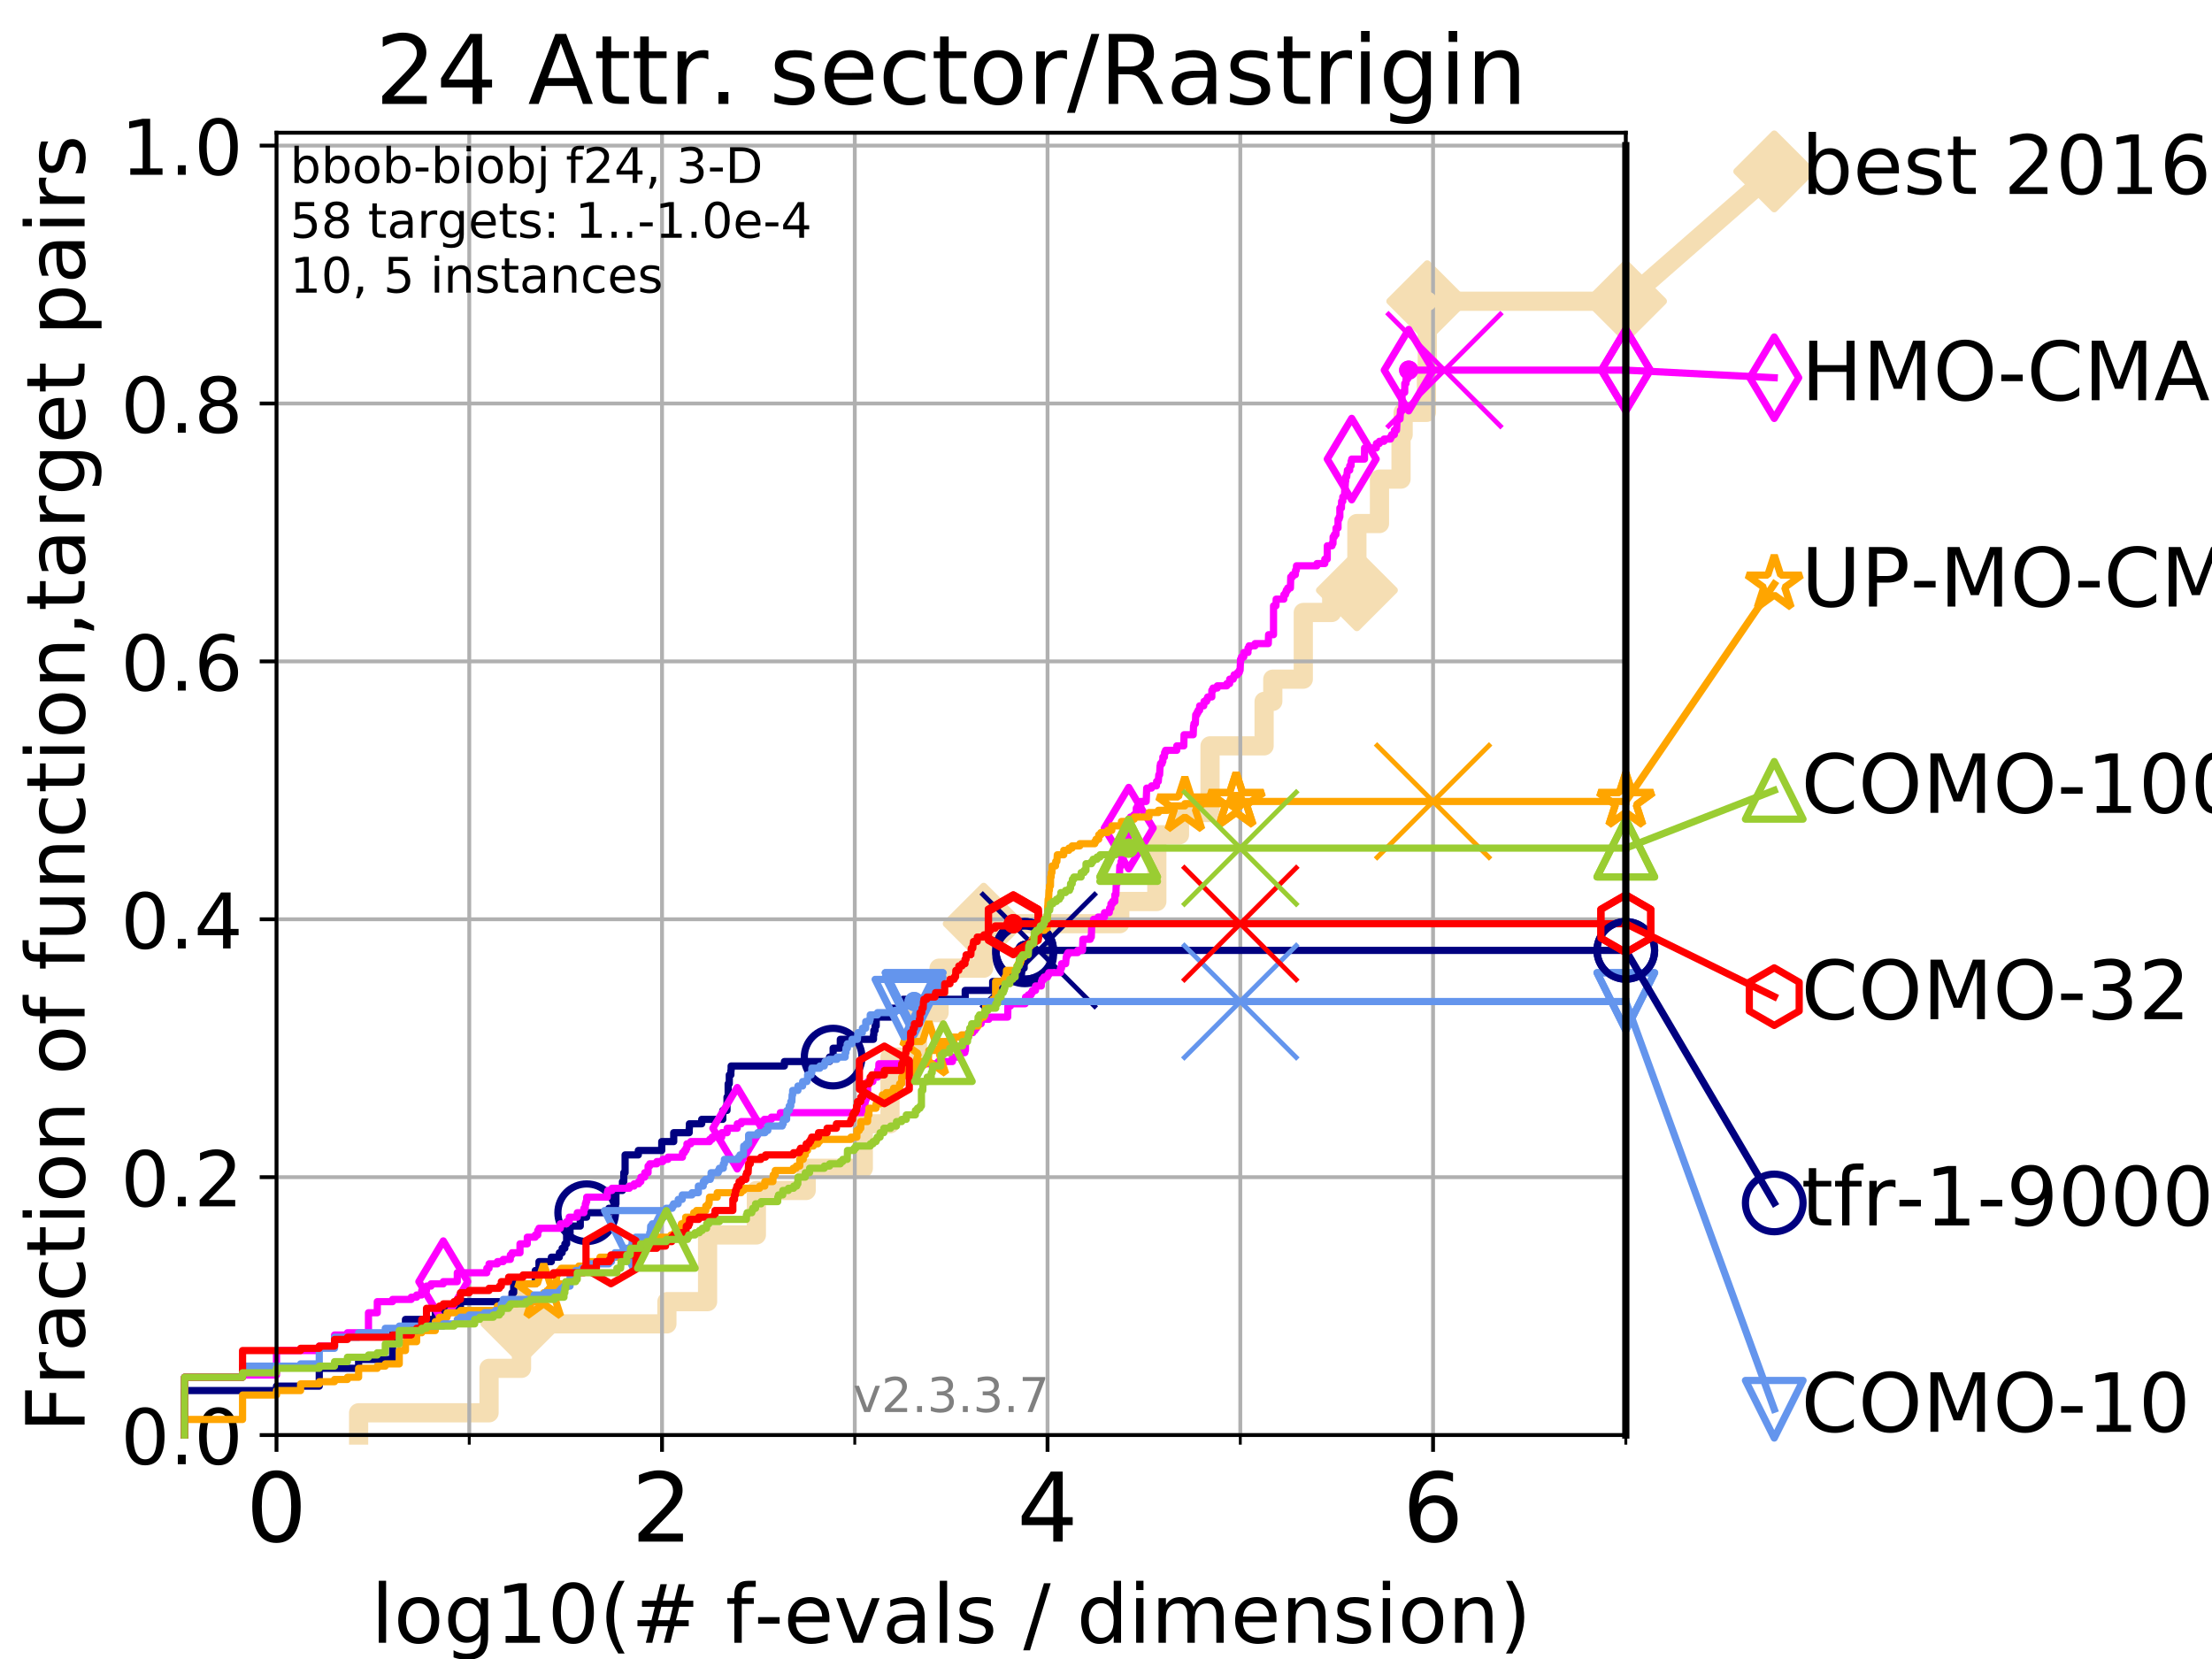 <?xml version="1.0" encoding="utf-8" standalone="no"?>
<!DOCTYPE svg PUBLIC "-//W3C//DTD SVG 1.1//EN"
  "http://www.w3.org/Graphics/SVG/1.1/DTD/svg11.dtd">
<!-- Created with matplotlib (https://matplotlib.org/) -->
<svg height="345.6pt" version="1.1" viewBox="0 0 460.8 345.6" width="460.8pt" xmlns="http://www.w3.org/2000/svg" xmlns:xlink="http://www.w3.org/1999/xlink">
 <defs>
  <style type="text/css">
*{stroke-linecap:butt;stroke-linejoin:round;}
  </style>
 </defs>
 <g id="figure_1">
  <g id="patch_1">
   <path d="M 0 345.6 
L 460.8 345.6 
L 460.8 0 
L 0 0 
z
" style="fill:#ffffff;"/>
  </g>
  <g id="axes_1">
   <g id="patch_2">
    <path d="M 57.6 298.944 
L 338.688 298.944 
L 338.688 27.648 
L 57.6 27.648 
z
" style="fill:#ffffff;"/>
   </g>
   <g id="line2d_1">
    <path d="M 74.705 298.944 
L 74.705 294.313 
L 101.878 294.313 
L 101.878 285.05 
L 108.64 285.05 
L 108.64 275.788 
L 138.927 275.788 
L 138.927 271.157 
L 147.402 271.157 
L 147.402 257.263 
L 157.567 257.263 
L 157.567 248.001 
L 167.944 248.001 
L 167.944 243.37 
L 179.844 243.37 
L 179.844 234.107 
L 185.406 234.107 
L 185.406 220.214 
L 191.127 220.214 
L 191.127 210.951 
L 195.625 210.951 
L 195.625 201.689 
L 204.921 201.689 
L 204.921 192.426 
L 233.268 192.426 
L 233.268 187.795 
L 240.988 187.795 
L 240.988 173.901 
L 245.71 173.901 
L 245.71 169.27 
L 252.072 169.27 
L 252.072 155.377 
L 263.338 155.377 
L 263.338 146.114 
L 265.144 146.114 
L 265.144 141.483 
L 271.5 141.483 
L 271.5 127.589 
L 277.418 127.589 
L 277.418 122.958 
L 282.665 122.958 
L 282.665 109.065 
L 287.372 109.065 
L 287.372 99.802 
L 291.86 99.802 
L 291.86 90.54 
L 292.3 90.54 
L 292.3 85.909 
L 297.149 85.909 
L 297.149 76.646 
L 297.325 76.646 
L 297.325 62.753 
L 338.688 62.753 
" style="fill:none;stroke:#f5deb3;stroke-linecap:square;stroke-width:4;"/>
   </g>
   <g id="line2d_2">
    <defs>
     <path d="M 0 7.778 
L 7.778 0 
L 0 -7.778 
L -7.778 0 
z
" id="me154896022" style="stroke:#f5deb3;stroke-linejoin:miter;stroke-width:1.5;"/>
    </defs>
    <g>
     <use style="fill:#f5deb3;stroke:#f5deb3;stroke-linejoin:miter;stroke-width:1.5;" x="108.64" xlink:href="#me154896022" y="275.788"/>
     <use style="fill:#f5deb3;stroke:#f5deb3;stroke-linejoin:miter;stroke-width:1.5;" x="204.921" xlink:href="#me154896022" y="192.426"/>
     <use style="fill:#f5deb3;stroke:#f5deb3;stroke-linejoin:miter;stroke-width:1.5;" x="282.665" xlink:href="#me154896022" y="122.958"/>
     <use style="fill:#f5deb3;stroke:#f5deb3;stroke-linejoin:miter;stroke-width:1.5;" x="297.325" xlink:href="#me154896022" y="62.753"/>
     <use style="fill:#f5deb3;stroke:#f5deb3;stroke-linejoin:miter;stroke-width:1.5;" x="338.688" xlink:href="#me154896022" y="62.753"/>
    </g>
   </g>
   <g id="line2d_3">
    <path style="fill:none;stroke:#f5deb3;stroke-linecap:square;stroke-width:4;"/>
    <g/>
   </g>
   <g id="line2d_4">
    <path d="M 338.688 62.753 
L 369.608 35.706 
" style="fill:none;stroke:#f5deb3;stroke-linecap:square;stroke-width:4;"/>
    <g>
     <use style="fill:#f5deb3;stroke:#f5deb3;stroke-linejoin:miter;stroke-width:1.5;" x="338.688" xlink:href="#me154896022" y="62.753"/>
     <use style="fill:#f5deb3;stroke:#f5deb3;stroke-linejoin:miter;stroke-width:1.5;" x="369.608" xlink:href="#me154896022" y="35.706"/>
    </g>
   </g>
   <g id="matplotlib.axis_1">
    <g id="xtick_1">
     <g id="line2d_5">
      <path clip-path="url(#p0d676bd098)" d="M 57.6 298.944 
L 57.6 27.648 
" style="fill:none;stroke:#b0b0b0;stroke-linecap:square;stroke-width:0.8;"/>
     </g>
     <g id="line2d_6">
      <defs>
       <path d="M 0 0 
L 0 3.5 
" id="m9b79b57ed5" style="stroke:#000000;stroke-width:0.8;"/>
      </defs>
      <g>
       <use style="stroke:#000000;stroke-width:0.8;" x="57.6" xlink:href="#m9b79b57ed5" y="298.944"/>
      </g>
     </g>
     <g id="text_1">
      <!-- 0 -->
      <defs>
       <path d="M 31.781 66.406 
Q 24.172 66.406 20.328 58.906 
Q 16.5 51.422 16.5 36.375 
Q 16.5 21.391 20.328 13.891 
Q 24.172 6.391 31.781 6.391 
Q 39.453 6.391 43.281 13.891 
Q 47.125 21.391 47.125 36.375 
Q 47.125 51.422 43.281 58.906 
Q 39.453 66.406 31.781 66.406 
z
M 31.781 74.219 
Q 44.047 74.219 50.516 64.516 
Q 56.984 54.828 56.984 36.375 
Q 56.984 17.969 50.516 8.266 
Q 44.047 -1.422 31.781 -1.422 
Q 19.531 -1.422 13.062 8.266 
Q 6.594 17.969 6.594 36.375 
Q 6.594 54.828 13.062 64.516 
Q 19.531 74.219 31.781 74.219 
z
" id="DejaVuSans-48"/>
      </defs>
      <g transform="translate(51.237 321.141)scale(0.2 -0.2)">
       <use xlink:href="#DejaVuSans-48"/>
      </g>
     </g>
    </g>
    <g id="xtick_2">
     <g id="line2d_7">
      <path clip-path="url(#p0d676bd098)" d="M 137.911 298.944 
L 137.911 27.648 
" style="fill:none;stroke:#b0b0b0;stroke-linecap:square;stroke-width:0.8;"/>
     </g>
     <g id="line2d_8">
      <g>
       <use style="stroke:#000000;stroke-width:0.8;" x="137.911" xlink:href="#m9b79b57ed5" y="298.944"/>
      </g>
     </g>
     <g id="text_2">
      <!-- 2 -->
      <defs>
       <path d="M 19.188 8.297 
L 53.609 8.297 
L 53.609 0 
L 7.328 0 
L 7.328 8.297 
Q 12.938 14.109 22.625 23.891 
Q 32.328 33.688 34.812 36.531 
Q 39.547 41.844 41.422 45.531 
Q 43.312 49.219 43.312 52.781 
Q 43.312 58.594 39.234 62.25 
Q 35.156 65.922 28.609 65.922 
Q 23.969 65.922 18.812 64.312 
Q 13.672 62.703 7.812 59.422 
L 7.812 69.391 
Q 13.766 71.781 18.938 73 
Q 24.125 74.219 28.422 74.219 
Q 39.75 74.219 46.484 68.547 
Q 53.219 62.891 53.219 53.422 
Q 53.219 48.922 51.531 44.891 
Q 49.859 40.875 45.406 35.406 
Q 44.188 33.984 37.641 27.219 
Q 31.109 20.453 19.188 8.297 
z
" id="DejaVuSans-50"/>
      </defs>
      <g transform="translate(131.548 321.141)scale(0.2 -0.2)">
       <use xlink:href="#DejaVuSans-50"/>
      </g>
     </g>
    </g>
    <g id="xtick_3">
     <g id="line2d_9">
      <path clip-path="url(#p0d676bd098)" d="M 218.222 298.944 
L 218.222 27.648 
" style="fill:none;stroke:#b0b0b0;stroke-linecap:square;stroke-width:0.8;"/>
     </g>
     <g id="line2d_10">
      <g>
       <use style="stroke:#000000;stroke-width:0.8;" x="218.222" xlink:href="#m9b79b57ed5" y="298.944"/>
      </g>
     </g>
     <g id="text_3">
      <!-- 4 -->
      <defs>
       <path d="M 37.797 64.312 
L 12.891 25.391 
L 37.797 25.391 
z
M 35.203 72.906 
L 47.609 72.906 
L 47.609 25.391 
L 58.016 25.391 
L 58.016 17.188 
L 47.609 17.188 
L 47.609 0 
L 37.797 0 
L 37.797 17.188 
L 4.891 17.188 
L 4.891 26.703 
z
" id="DejaVuSans-52"/>
      </defs>
      <g transform="translate(211.859 321.141)scale(0.2 -0.2)">
       <use xlink:href="#DejaVuSans-52"/>
      </g>
     </g>
    </g>
    <g id="xtick_4">
     <g id="line2d_11">
      <path clip-path="url(#p0d676bd098)" d="M 298.533 298.944 
L 298.533 27.648 
" style="fill:none;stroke:#b0b0b0;stroke-linecap:square;stroke-width:0.8;"/>
     </g>
     <g id="line2d_12">
      <g>
       <use style="stroke:#000000;stroke-width:0.8;" x="298.533" xlink:href="#m9b79b57ed5" y="298.944"/>
      </g>
     </g>
     <g id="text_4">
      <!-- 6 -->
      <defs>
       <path d="M 33.016 40.375 
Q 26.375 40.375 22.484 35.828 
Q 18.609 31.297 18.609 23.391 
Q 18.609 15.531 22.484 10.953 
Q 26.375 6.391 33.016 6.391 
Q 39.656 6.391 43.531 10.953 
Q 47.406 15.531 47.406 23.391 
Q 47.406 31.297 43.531 35.828 
Q 39.656 40.375 33.016 40.375 
z
M 52.594 71.297 
L 52.594 62.312 
Q 48.875 64.062 45.094 64.984 
Q 41.312 65.922 37.594 65.922 
Q 27.828 65.922 22.672 59.328 
Q 17.531 52.734 16.797 39.406 
Q 19.672 43.656 24.016 45.922 
Q 28.375 48.188 33.594 48.188 
Q 44.578 48.188 50.953 41.516 
Q 57.328 34.859 57.328 23.391 
Q 57.328 12.156 50.688 5.359 
Q 44.047 -1.422 33.016 -1.422 
Q 20.359 -1.422 13.672 8.266 
Q 6.984 17.969 6.984 36.375 
Q 6.984 53.656 15.188 63.938 
Q 23.391 74.219 37.203 74.219 
Q 40.922 74.219 44.703 73.484 
Q 48.484 72.75 52.594 71.297 
z
" id="DejaVuSans-54"/>
      </defs>
      <g transform="translate(292.17 321.141)scale(0.2 -0.2)">
       <use xlink:href="#DejaVuSans-54"/>
      </g>
     </g>
    </g>
    <g id="xtick_5">
     <g id="line2d_13">
      <path clip-path="url(#p0d676bd098)" d="M 97.755 298.944 
L 97.755 27.648 
" style="fill:none;stroke:#b0b0b0;stroke-linecap:square;stroke-width:0.8;"/>
     </g>
     <g id="line2d_14">
      <defs>
       <path d="M 0 0 
L 0 2 
" id="m0d381ef5ee" style="stroke:#000000;stroke-width:0.6;"/>
      </defs>
      <g>
       <use style="stroke:#000000;stroke-width:0.6;" x="97.755" xlink:href="#m0d381ef5ee" y="298.944"/>
      </g>
     </g>
    </g>
    <g id="xtick_6">
     <g id="line2d_15">
      <path clip-path="url(#p0d676bd098)" d="M 178.066 298.944 
L 178.066 27.648 
" style="fill:none;stroke:#b0b0b0;stroke-linecap:square;stroke-width:0.8;"/>
     </g>
     <g id="line2d_16">
      <g>
       <use style="stroke:#000000;stroke-width:0.6;" x="178.066" xlink:href="#m0d381ef5ee" y="298.944"/>
      </g>
     </g>
    </g>
    <g id="xtick_7">
     <g id="line2d_17">
      <path clip-path="url(#p0d676bd098)" d="M 258.377 298.944 
L 258.377 27.648 
" style="fill:none;stroke:#b0b0b0;stroke-linecap:square;stroke-width:0.8;"/>
     </g>
     <g id="line2d_18">
      <g>
       <use style="stroke:#000000;stroke-width:0.6;" x="258.377" xlink:href="#m0d381ef5ee" y="298.944"/>
      </g>
     </g>
    </g>
    <g id="xtick_8">
     <g id="line2d_19">
      <path clip-path="url(#p0d676bd098)" d="M 338.688 298.944 
L 338.688 27.648 
" style="fill:none;stroke:#b0b0b0;stroke-linecap:square;stroke-width:0.8;"/>
     </g>
     <g id="line2d_20">
      <g>
       <use style="stroke:#000000;stroke-width:0.6;" x="338.688" xlink:href="#m0d381ef5ee" y="298.944"/>
      </g>
     </g>
    </g>
    <g id="text_5">
     <!-- log10(# f-evals / dimension) -->
     <defs>
      <path d="M 9.422 75.984 
L 18.406 75.984 
L 18.406 0 
L 9.422 0 
z
" id="DejaVuSans-108"/>
      <path d="M 30.609 48.391 
Q 23.391 48.391 19.188 42.75 
Q 14.984 37.109 14.984 27.297 
Q 14.984 17.484 19.156 11.844 
Q 23.344 6.203 30.609 6.203 
Q 37.797 6.203 41.984 11.859 
Q 46.188 17.531 46.188 27.297 
Q 46.188 37.016 41.984 42.703 
Q 37.797 48.391 30.609 48.391 
z
M 30.609 56 
Q 42.328 56 49.016 48.375 
Q 55.719 40.766 55.719 27.297 
Q 55.719 13.875 49.016 6.219 
Q 42.328 -1.422 30.609 -1.422 
Q 18.844 -1.422 12.172 6.219 
Q 5.516 13.875 5.516 27.297 
Q 5.516 40.766 12.172 48.375 
Q 18.844 56 30.609 56 
z
" id="DejaVuSans-111"/>
      <path d="M 45.406 27.984 
Q 45.406 37.75 41.375 43.109 
Q 37.359 48.484 30.078 48.484 
Q 22.859 48.484 18.828 43.109 
Q 14.797 37.75 14.797 27.984 
Q 14.797 18.266 18.828 12.891 
Q 22.859 7.516 30.078 7.516 
Q 37.359 7.516 41.375 12.891 
Q 45.406 18.266 45.406 27.984 
z
M 54.391 6.781 
Q 54.391 -7.172 48.188 -13.984 
Q 42 -20.797 29.203 -20.797 
Q 24.469 -20.797 20.266 -20.094 
Q 16.062 -19.391 12.109 -17.922 
L 12.109 -9.188 
Q 16.062 -11.328 19.922 -12.344 
Q 23.781 -13.375 27.781 -13.375 
Q 36.625 -13.375 41.016 -8.766 
Q 45.406 -4.156 45.406 5.172 
L 45.406 9.625 
Q 42.625 4.781 38.281 2.391 
Q 33.938 0 27.875 0 
Q 17.828 0 11.672 7.656 
Q 5.516 15.328 5.516 27.984 
Q 5.516 40.672 11.672 48.328 
Q 17.828 56 27.875 56 
Q 33.938 56 38.281 53.609 
Q 42.625 51.219 45.406 46.391 
L 45.406 54.688 
L 54.391 54.688 
z
" id="DejaVuSans-103"/>
      <path d="M 12.406 8.297 
L 28.516 8.297 
L 28.516 63.922 
L 10.984 60.406 
L 10.984 69.391 
L 28.422 72.906 
L 38.281 72.906 
L 38.281 8.297 
L 54.391 8.297 
L 54.391 0 
L 12.406 0 
z
" id="DejaVuSans-49"/>
      <path d="M 31 75.875 
Q 24.469 64.656 21.281 53.656 
Q 18.109 42.672 18.109 31.391 
Q 18.109 20.125 21.312 9.062 
Q 24.516 -2 31 -13.188 
L 23.188 -13.188 
Q 15.875 -1.703 12.234 9.375 
Q 8.594 20.453 8.594 31.391 
Q 8.594 42.281 12.203 53.312 
Q 15.828 64.359 23.188 75.875 
z
" id="DejaVuSans-40"/>
      <path d="M 51.125 44 
L 36.922 44 
L 32.812 27.688 
L 47.125 27.688 
z
M 43.797 71.781 
L 38.719 51.516 
L 52.984 51.516 
L 58.109 71.781 
L 65.922 71.781 
L 60.891 51.516 
L 76.125 51.516 
L 76.125 44 
L 58.984 44 
L 54.984 27.688 
L 70.516 27.688 
L 70.516 20.219 
L 53.078 20.219 
L 48 0 
L 40.188 0 
L 45.219 20.219 
L 30.906 20.219 
L 25.875 0 
L 18.016 0 
L 23.094 20.219 
L 7.719 20.219 
L 7.719 27.688 
L 24.906 27.688 
L 29 44 
L 13.281 44 
L 13.281 51.516 
L 30.906 51.516 
L 35.891 71.781 
z
" id="DejaVuSans-35"/>
      <path id="DejaVuSans-32"/>
      <path d="M 37.109 75.984 
L 37.109 68.5 
L 28.516 68.5 
Q 23.688 68.5 21.797 66.547 
Q 19.922 64.594 19.922 59.516 
L 19.922 54.688 
L 34.719 54.688 
L 34.719 47.703 
L 19.922 47.703 
L 19.922 0 
L 10.891 0 
L 10.891 47.703 
L 2.297 47.703 
L 2.297 54.688 
L 10.891 54.688 
L 10.891 58.5 
Q 10.891 67.625 15.141 71.797 
Q 19.391 75.984 28.609 75.984 
z
" id="DejaVuSans-102"/>
      <path d="M 4.891 31.391 
L 31.203 31.391 
L 31.203 23.391 
L 4.891 23.391 
z
" id="DejaVuSans-45"/>
      <path d="M 56.203 29.594 
L 56.203 25.203 
L 14.891 25.203 
Q 15.484 15.922 20.484 11.062 
Q 25.484 6.203 34.422 6.203 
Q 39.594 6.203 44.453 7.469 
Q 49.312 8.734 54.109 11.281 
L 54.109 2.781 
Q 49.266 0.734 44.188 -0.344 
Q 39.109 -1.422 33.891 -1.422 
Q 20.797 -1.422 13.156 6.188 
Q 5.516 13.812 5.516 26.812 
Q 5.516 40.234 12.766 48.109 
Q 20.016 56 32.328 56 
Q 43.359 56 49.781 48.891 
Q 56.203 41.797 56.203 29.594 
z
M 47.219 32.234 
Q 47.125 39.594 43.094 43.984 
Q 39.062 48.391 32.422 48.391 
Q 24.906 48.391 20.391 44.141 
Q 15.875 39.891 15.188 32.172 
z
" id="DejaVuSans-101"/>
      <path d="M 2.984 54.688 
L 12.5 54.688 
L 29.594 8.797 
L 46.688 54.688 
L 56.203 54.688 
L 35.688 0 
L 23.484 0 
z
" id="DejaVuSans-118"/>
      <path d="M 34.281 27.484 
Q 23.391 27.484 19.188 25 
Q 14.984 22.516 14.984 16.5 
Q 14.984 11.719 18.141 8.906 
Q 21.297 6.109 26.703 6.109 
Q 34.188 6.109 38.703 11.406 
Q 43.219 16.703 43.219 25.484 
L 43.219 27.484 
z
M 52.203 31.203 
L 52.203 0 
L 43.219 0 
L 43.219 8.297 
Q 40.141 3.328 35.547 0.953 
Q 30.953 -1.422 24.312 -1.422 
Q 15.922 -1.422 10.953 3.297 
Q 6 8.016 6 15.922 
Q 6 25.141 12.172 29.828 
Q 18.359 34.516 30.609 34.516 
L 43.219 34.516 
L 43.219 35.406 
Q 43.219 41.609 39.141 45 
Q 35.062 48.391 27.688 48.391 
Q 23 48.391 18.547 47.266 
Q 14.109 46.141 10.016 43.891 
L 10.016 52.203 
Q 14.938 54.109 19.578 55.047 
Q 24.219 56 28.609 56 
Q 40.484 56 46.344 49.844 
Q 52.203 43.703 52.203 31.203 
z
" id="DejaVuSans-97"/>
      <path d="M 44.281 53.078 
L 44.281 44.578 
Q 40.484 46.531 36.375 47.5 
Q 32.281 48.484 27.875 48.484 
Q 21.188 48.484 17.844 46.438 
Q 14.5 44.391 14.5 40.281 
Q 14.5 37.156 16.891 35.375 
Q 19.281 33.594 26.516 31.984 
L 29.594 31.297 
Q 39.156 29.25 43.188 25.516 
Q 47.219 21.781 47.219 15.094 
Q 47.219 7.469 41.188 3.016 
Q 35.156 -1.422 24.609 -1.422 
Q 20.219 -1.422 15.453 -0.562 
Q 10.688 0.297 5.422 2 
L 5.422 11.281 
Q 10.406 8.688 15.234 7.391 
Q 20.062 6.109 24.812 6.109 
Q 31.156 6.109 34.562 8.281 
Q 37.984 10.453 37.984 14.406 
Q 37.984 18.062 35.516 20.016 
Q 33.062 21.969 24.703 23.781 
L 21.578 24.516 
Q 13.234 26.266 9.516 29.906 
Q 5.812 33.547 5.812 39.891 
Q 5.812 47.609 11.281 51.797 
Q 16.75 56 26.812 56 
Q 31.781 56 36.172 55.266 
Q 40.578 54.547 44.281 53.078 
z
" id="DejaVuSans-115"/>
      <path d="M 25.391 72.906 
L 33.688 72.906 
L 8.297 -9.281 
L 0 -9.281 
z
" id="DejaVuSans-47"/>
      <path d="M 45.406 46.391 
L 45.406 75.984 
L 54.391 75.984 
L 54.391 0 
L 45.406 0 
L 45.406 8.203 
Q 42.578 3.328 38.25 0.953 
Q 33.938 -1.422 27.875 -1.422 
Q 17.969 -1.422 11.734 6.484 
Q 5.516 14.406 5.516 27.297 
Q 5.516 40.188 11.734 48.094 
Q 17.969 56 27.875 56 
Q 33.938 56 38.25 53.625 
Q 42.578 51.266 45.406 46.391 
z
M 14.797 27.297 
Q 14.797 17.391 18.875 11.75 
Q 22.953 6.109 30.078 6.109 
Q 37.203 6.109 41.297 11.75 
Q 45.406 17.391 45.406 27.297 
Q 45.406 37.203 41.297 42.844 
Q 37.203 48.484 30.078 48.484 
Q 22.953 48.484 18.875 42.844 
Q 14.797 37.203 14.797 27.297 
z
" id="DejaVuSans-100"/>
      <path d="M 9.422 54.688 
L 18.406 54.688 
L 18.406 0 
L 9.422 0 
z
M 9.422 75.984 
L 18.406 75.984 
L 18.406 64.594 
L 9.422 64.594 
z
" id="DejaVuSans-105"/>
      <path d="M 52 44.188 
Q 55.375 50.25 60.062 53.125 
Q 64.75 56 71.094 56 
Q 79.641 56 84.281 50.016 
Q 88.922 44.047 88.922 33.016 
L 88.922 0 
L 79.891 0 
L 79.891 32.719 
Q 79.891 40.578 77.094 44.375 
Q 74.312 48.188 68.609 48.188 
Q 61.625 48.188 57.562 43.547 
Q 53.516 38.922 53.516 30.906 
L 53.516 0 
L 44.484 0 
L 44.484 32.719 
Q 44.484 40.625 41.703 44.406 
Q 38.922 48.188 33.109 48.188 
Q 26.219 48.188 22.156 43.531 
Q 18.109 38.875 18.109 30.906 
L 18.109 0 
L 9.078 0 
L 9.078 54.688 
L 18.109 54.688 
L 18.109 46.188 
Q 21.188 51.219 25.484 53.609 
Q 29.781 56 35.688 56 
Q 41.656 56 45.828 52.969 
Q 50 49.953 52 44.188 
z
" id="DejaVuSans-109"/>
      <path d="M 54.891 33.016 
L 54.891 0 
L 45.906 0 
L 45.906 32.719 
Q 45.906 40.484 42.875 44.328 
Q 39.844 48.188 33.797 48.188 
Q 26.516 48.188 22.312 43.547 
Q 18.109 38.922 18.109 30.906 
L 18.109 0 
L 9.078 0 
L 9.078 54.688 
L 18.109 54.688 
L 18.109 46.188 
Q 21.344 51.125 25.703 53.562 
Q 30.078 56 35.797 56 
Q 45.219 56 50.047 50.172 
Q 54.891 44.344 54.891 33.016 
z
" id="DejaVuSans-110"/>
      <path d="M 8.016 75.875 
L 15.828 75.875 
Q 23.141 64.359 26.781 53.312 
Q 30.422 42.281 30.422 31.391 
Q 30.422 20.453 26.781 9.375 
Q 23.141 -1.703 15.828 -13.188 
L 8.016 -13.188 
Q 14.5 -2 17.703 9.062 
Q 20.906 20.125 20.906 31.391 
Q 20.906 42.672 17.703 53.656 
Q 14.5 64.656 8.016 75.875 
z
" id="DejaVuSans-41"/>
     </defs>
     <g transform="translate(77.303 342.218)scale(0.17 -0.17)">
      <use xlink:href="#DejaVuSans-108"/>
      <use x="27.783" xlink:href="#DejaVuSans-111"/>
      <use x="88.965" xlink:href="#DejaVuSans-103"/>
      <use x="152.441" xlink:href="#DejaVuSans-49"/>
      <use x="216.064" xlink:href="#DejaVuSans-48"/>
      <use x="279.688" xlink:href="#DejaVuSans-40"/>
      <use x="318.701" xlink:href="#DejaVuSans-35"/>
      <use x="402.49" xlink:href="#DejaVuSans-32"/>
      <use x="434.277" xlink:href="#DejaVuSans-102"/>
      <use x="469.404" xlink:href="#DejaVuSans-45"/>
      <use x="505.488" xlink:href="#DejaVuSans-101"/>
      <use x="567.012" xlink:href="#DejaVuSans-118"/>
      <use x="626.191" xlink:href="#DejaVuSans-97"/>
      <use x="687.471" xlink:href="#DejaVuSans-108"/>
      <use x="715.254" xlink:href="#DejaVuSans-115"/>
      <use x="767.354" xlink:href="#DejaVuSans-32"/>
      <use x="799.141" xlink:href="#DejaVuSans-47"/>
      <use x="832.832" xlink:href="#DejaVuSans-32"/>
      <use x="864.619" xlink:href="#DejaVuSans-100"/>
      <use x="928.096" xlink:href="#DejaVuSans-105"/>
      <use x="955.879" xlink:href="#DejaVuSans-109"/>
      <use x="1053.291" xlink:href="#DejaVuSans-101"/>
      <use x="1114.814" xlink:href="#DejaVuSans-110"/>
      <use x="1178.193" xlink:href="#DejaVuSans-115"/>
      <use x="1230.293" xlink:href="#DejaVuSans-105"/>
      <use x="1258.076" xlink:href="#DejaVuSans-111"/>
      <use x="1319.258" xlink:href="#DejaVuSans-110"/>
      <use x="1382.637" xlink:href="#DejaVuSans-41"/>
     </g>
    </g>
   </g>
   <g id="matplotlib.axis_2">
    <g id="ytick_1">
     <g id="line2d_21">
      <path clip-path="url(#p0d676bd098)" d="M 57.6 298.944 
L 338.688 298.944 
" style="fill:none;stroke:#b0b0b0;stroke-linecap:square;stroke-width:0.8;"/>
     </g>
     <g id="line2d_22">
      <defs>
       <path d="M 0 0 
L -3.5 0 
" id="m7fce9dfaa0" style="stroke:#000000;stroke-width:0.8;"/>
      </defs>
      <g>
       <use style="stroke:#000000;stroke-width:0.8;" x="57.6" xlink:href="#m7fce9dfaa0" y="298.944"/>
      </g>
     </g>
     <g id="text_6">
      <!-- 0.0 -->
      <defs>
       <path d="M 10.688 12.406 
L 21 12.406 
L 21 0 
L 10.688 0 
z
" id="DejaVuSans-46"/>
      </defs>
      <g transform="translate(25.155 305.023)scale(0.16 -0.16)">
       <use xlink:href="#DejaVuSans-48"/>
       <use x="63.623" xlink:href="#DejaVuSans-46"/>
       <use x="95.41" xlink:href="#DejaVuSans-48"/>
      </g>
     </g>
    </g>
    <g id="ytick_2">
     <g id="line2d_23">
      <path clip-path="url(#p0d676bd098)" d="M 57.6 245.222 
L 338.688 245.222 
" style="fill:none;stroke:#b0b0b0;stroke-linecap:square;stroke-width:0.8;"/>
     </g>
     <g id="line2d_24">
      <g>
       <use style="stroke:#000000;stroke-width:0.8;" x="57.6" xlink:href="#m7fce9dfaa0" y="245.222"/>
      </g>
     </g>
     <g id="text_7">
      <!-- 0.2 -->
      <g transform="translate(25.155 251.301)scale(0.16 -0.16)">
       <use xlink:href="#DejaVuSans-48"/>
       <use x="63.623" xlink:href="#DejaVuSans-46"/>
       <use x="95.41" xlink:href="#DejaVuSans-50"/>
      </g>
     </g>
    </g>
    <g id="ytick_3">
     <g id="line2d_25">
      <path clip-path="url(#p0d676bd098)" d="M 57.6 191.5 
L 338.688 191.5 
" style="fill:none;stroke:#b0b0b0;stroke-linecap:square;stroke-width:0.8;"/>
     </g>
     <g id="line2d_26">
      <g>
       <use style="stroke:#000000;stroke-width:0.8;" x="57.6" xlink:href="#m7fce9dfaa0" y="191.5"/>
      </g>
     </g>
     <g id="text_8">
      <!-- 0.4 -->
      <g transform="translate(25.155 197.579)scale(0.16 -0.16)">
       <use xlink:href="#DejaVuSans-48"/>
       <use x="63.623" xlink:href="#DejaVuSans-46"/>
       <use x="95.41" xlink:href="#DejaVuSans-52"/>
      </g>
     </g>
    </g>
    <g id="ytick_4">
     <g id="line2d_27">
      <path clip-path="url(#p0d676bd098)" d="M 57.6 137.778 
L 338.688 137.778 
" style="fill:none;stroke:#b0b0b0;stroke-linecap:square;stroke-width:0.8;"/>
     </g>
     <g id="line2d_28">
      <g>
       <use style="stroke:#000000;stroke-width:0.8;" x="57.6" xlink:href="#m7fce9dfaa0" y="137.778"/>
      </g>
     </g>
     <g id="text_9">
      <!-- 0.6 -->
      <g transform="translate(25.155 143.857)scale(0.16 -0.16)">
       <use xlink:href="#DejaVuSans-48"/>
       <use x="63.623" xlink:href="#DejaVuSans-46"/>
       <use x="95.41" xlink:href="#DejaVuSans-54"/>
      </g>
     </g>
    </g>
    <g id="ytick_5">
     <g id="line2d_29">
      <path clip-path="url(#p0d676bd098)" d="M 57.6 84.056 
L 338.688 84.056 
" style="fill:none;stroke:#b0b0b0;stroke-linecap:square;stroke-width:0.8;"/>
     </g>
     <g id="line2d_30">
      <g>
       <use style="stroke:#000000;stroke-width:0.8;" x="57.6" xlink:href="#m7fce9dfaa0" y="84.056"/>
      </g>
     </g>
     <g id="text_10">
      <!-- 0.8 -->
      <defs>
       <path d="M 31.781 34.625 
Q 24.75 34.625 20.719 30.859 
Q 16.703 27.094 16.703 20.516 
Q 16.703 13.922 20.719 10.156 
Q 24.75 6.391 31.781 6.391 
Q 38.812 6.391 42.859 10.172 
Q 46.922 13.969 46.922 20.516 
Q 46.922 27.094 42.891 30.859 
Q 38.875 34.625 31.781 34.625 
z
M 21.922 38.812 
Q 15.578 40.375 12.031 44.719 
Q 8.5 49.078 8.5 55.328 
Q 8.5 64.062 14.719 69.141 
Q 20.953 74.219 31.781 74.219 
Q 42.672 74.219 48.875 69.141 
Q 55.078 64.062 55.078 55.328 
Q 55.078 49.078 51.531 44.719 
Q 48 40.375 41.703 38.812 
Q 48.828 37.156 52.797 32.312 
Q 56.781 27.484 56.781 20.516 
Q 56.781 9.906 50.312 4.234 
Q 43.844 -1.422 31.781 -1.422 
Q 19.734 -1.422 13.25 4.234 
Q 6.781 9.906 6.781 20.516 
Q 6.781 27.484 10.781 32.312 
Q 14.797 37.156 21.922 38.812 
z
M 18.312 54.391 
Q 18.312 48.734 21.844 45.562 
Q 25.391 42.391 31.781 42.391 
Q 38.141 42.391 41.719 45.562 
Q 45.312 48.734 45.312 54.391 
Q 45.312 60.062 41.719 63.234 
Q 38.141 66.406 31.781 66.406 
Q 25.391 66.406 21.844 63.234 
Q 18.312 60.062 18.312 54.391 
z
" id="DejaVuSans-56"/>
      </defs>
      <g transform="translate(25.155 90.135)scale(0.16 -0.16)">
       <use xlink:href="#DejaVuSans-48"/>
       <use x="63.623" xlink:href="#DejaVuSans-46"/>
       <use x="95.41" xlink:href="#DejaVuSans-56"/>
      </g>
     </g>
    </g>
    <g id="ytick_6">
     <g id="line2d_31">
      <path clip-path="url(#p0d676bd098)" d="M 57.6 30.334 
L 338.688 30.334 
" style="fill:none;stroke:#b0b0b0;stroke-linecap:square;stroke-width:0.8;"/>
     </g>
     <g id="line2d_32">
      <g>
       <use style="stroke:#000000;stroke-width:0.8;" x="57.6" xlink:href="#m7fce9dfaa0" y="30.334"/>
      </g>
     </g>
     <g id="text_11">
      <!-- 1.0 -->
      <g transform="translate(25.155 36.413)scale(0.16 -0.16)">
       <use xlink:href="#DejaVuSans-49"/>
       <use x="63.623" xlink:href="#DejaVuSans-46"/>
       <use x="95.41" xlink:href="#DejaVuSans-48"/>
      </g>
     </g>
    </g>
    <g id="text_12">
     <!-- Fraction of function,target pairs -->
     <defs>
      <path d="M 9.812 72.906 
L 51.703 72.906 
L 51.703 64.594 
L 19.672 64.594 
L 19.672 43.109 
L 48.578 43.109 
L 48.578 34.812 
L 19.672 34.812 
L 19.672 0 
L 9.812 0 
z
" id="DejaVuSans-70"/>
      <path d="M 41.109 46.297 
Q 39.594 47.172 37.812 47.578 
Q 36.031 48 33.891 48 
Q 26.266 48 22.188 43.047 
Q 18.109 38.094 18.109 28.812 
L 18.109 0 
L 9.078 0 
L 9.078 54.688 
L 18.109 54.688 
L 18.109 46.188 
Q 20.953 51.172 25.484 53.578 
Q 30.031 56 36.531 56 
Q 37.453 56 38.578 55.875 
Q 39.703 55.766 41.062 55.516 
z
" id="DejaVuSans-114"/>
      <path d="M 48.781 52.594 
L 48.781 44.188 
Q 44.969 46.297 41.141 47.344 
Q 37.312 48.391 33.406 48.391 
Q 24.656 48.391 19.812 42.844 
Q 14.984 37.312 14.984 27.297 
Q 14.984 17.281 19.812 11.734 
Q 24.656 6.203 33.406 6.203 
Q 37.312 6.203 41.141 7.25 
Q 44.969 8.297 48.781 10.406 
L 48.781 2.094 
Q 45.016 0.344 40.984 -0.531 
Q 36.969 -1.422 32.422 -1.422 
Q 20.062 -1.422 12.781 6.344 
Q 5.516 14.109 5.516 27.297 
Q 5.516 40.672 12.859 48.328 
Q 20.219 56 33.016 56 
Q 37.156 56 41.109 55.141 
Q 45.062 54.297 48.781 52.594 
z
" id="DejaVuSans-99"/>
      <path d="M 18.312 70.219 
L 18.312 54.688 
L 36.812 54.688 
L 36.812 47.703 
L 18.312 47.703 
L 18.312 18.016 
Q 18.312 11.328 20.141 9.422 
Q 21.969 7.516 27.594 7.516 
L 36.812 7.516 
L 36.812 0 
L 27.594 0 
Q 17.188 0 13.234 3.875 
Q 9.281 7.766 9.281 18.016 
L 9.281 47.703 
L 2.688 47.703 
L 2.688 54.688 
L 9.281 54.688 
L 9.281 70.219 
z
" id="DejaVuSans-116"/>
      <path d="M 8.5 21.578 
L 8.5 54.688 
L 17.484 54.688 
L 17.484 21.922 
Q 17.484 14.156 20.5 10.266 
Q 23.531 6.391 29.594 6.391 
Q 36.859 6.391 41.078 11.031 
Q 45.312 15.672 45.312 23.688 
L 45.312 54.688 
L 54.297 54.688 
L 54.297 0 
L 45.312 0 
L 45.312 8.406 
Q 42.047 3.422 37.719 1 
Q 33.406 -1.422 27.688 -1.422 
Q 18.266 -1.422 13.375 4.438 
Q 8.5 10.297 8.5 21.578 
z
M 31.109 56 
z
" id="DejaVuSans-117"/>
      <path d="M 11.719 12.406 
L 22.016 12.406 
L 22.016 4 
L 14.016 -11.625 
L 7.719 -11.625 
L 11.719 4 
z
" id="DejaVuSans-44"/>
      <path d="M 18.109 8.203 
L 18.109 -20.797 
L 9.078 -20.797 
L 9.078 54.688 
L 18.109 54.688 
L 18.109 46.391 
Q 20.953 51.266 25.266 53.625 
Q 29.594 56 35.594 56 
Q 45.562 56 51.781 48.094 
Q 58.016 40.188 58.016 27.297 
Q 58.016 14.406 51.781 6.484 
Q 45.562 -1.422 35.594 -1.422 
Q 29.594 -1.422 25.266 0.953 
Q 20.953 3.328 18.109 8.203 
z
M 48.688 27.297 
Q 48.688 37.203 44.609 42.844 
Q 40.531 48.484 33.406 48.484 
Q 26.266 48.484 22.188 42.844 
Q 18.109 37.203 18.109 27.297 
Q 18.109 17.391 22.188 11.75 
Q 26.266 6.109 33.406 6.109 
Q 40.531 6.109 44.609 11.75 
Q 48.688 17.391 48.688 27.297 
z
" id="DejaVuSans-112"/>
     </defs>
     <g transform="translate(17.62 298.435)rotate(-90)scale(0.17 -0.17)">
      <use xlink:href="#DejaVuSans-70"/>
      <use x="57.41" xlink:href="#DejaVuSans-114"/>
      <use x="98.523" xlink:href="#DejaVuSans-97"/>
      <use x="159.803" xlink:href="#DejaVuSans-99"/>
      <use x="214.783" xlink:href="#DejaVuSans-116"/>
      <use x="253.992" xlink:href="#DejaVuSans-105"/>
      <use x="281.775" xlink:href="#DejaVuSans-111"/>
      <use x="342.957" xlink:href="#DejaVuSans-110"/>
      <use x="406.336" xlink:href="#DejaVuSans-32"/>
      <use x="438.123" xlink:href="#DejaVuSans-111"/>
      <use x="499.305" xlink:href="#DejaVuSans-102"/>
      <use x="534.51" xlink:href="#DejaVuSans-32"/>
      <use x="566.297" xlink:href="#DejaVuSans-102"/>
      <use x="601.502" xlink:href="#DejaVuSans-117"/>
      <use x="664.881" xlink:href="#DejaVuSans-110"/>
      <use x="728.26" xlink:href="#DejaVuSans-99"/>
      <use x="783.24" xlink:href="#DejaVuSans-116"/>
      <use x="822.449" xlink:href="#DejaVuSans-105"/>
      <use x="850.232" xlink:href="#DejaVuSans-111"/>
      <use x="911.414" xlink:href="#DejaVuSans-110"/>
      <use x="974.793" xlink:href="#DejaVuSans-44"/>
      <use x="1006.58" xlink:href="#DejaVuSans-116"/>
      <use x="1045.789" xlink:href="#DejaVuSans-97"/>
      <use x="1107.068" xlink:href="#DejaVuSans-114"/>
      <use x="1148.166" xlink:href="#DejaVuSans-103"/>
      <use x="1211.643" xlink:href="#DejaVuSans-101"/>
      <use x="1273.166" xlink:href="#DejaVuSans-116"/>
      <use x="1312.375" xlink:href="#DejaVuSans-32"/>
      <use x="1344.162" xlink:href="#DejaVuSans-112"/>
      <use x="1407.639" xlink:href="#DejaVuSans-97"/>
      <use x="1468.918" xlink:href="#DejaVuSans-105"/>
      <use x="1496.701" xlink:href="#DejaVuSans-114"/>
      <use x="1537.814" xlink:href="#DejaVuSans-115"/>
     </g>
    </g>
   </g>
   <g id="line2d_33">
    <defs>
     <path d="M 0 1.5 
C 0.398 1.5 0.779 1.342 1.061 1.061 
C 1.342 0.779 1.5 0.398 1.5 0 
C 1.5 -0.398 1.342 -0.779 1.061 -1.061 
C 0.779 -1.342 0.398 -1.5 0 -1.5 
C -0.398 -1.5 -0.779 -1.342 -1.061 -1.061 
C -1.342 -0.779 -1.5 -0.398 -1.5 0 
C -1.5 0.398 -1.342 0.779 -1.061 1.061 
C -0.779 1.342 -0.398 1.5 0 1.5 
z
" id="m4ac9f4892d" style="stroke:#f5deb3;"/>
    </defs>
    <g>
     <use style="fill:#f5deb3;stroke:#f5deb3;" x="297.325" xlink:href="#m4ac9f4892d" y="62.753"/>
     <use style="fill:#f5deb3;stroke:#f5deb3;" x="297.325" xlink:href="#m4ac9f4892d" y="62.753"/>
    </g>
   </g>
   <g id="line2d_34">
    <defs>
     <path d="M 0 1.5 
C 0.398 1.5 0.779 1.342 1.061 1.061 
C 1.342 0.779 1.5 0.398 1.5 0 
C 1.5 -0.398 1.342 -0.779 1.061 -1.061 
C 0.779 -1.342 0.398 -1.5 0 -1.5 
C -0.398 -1.5 -0.779 -1.342 -1.061 -1.061 
C -1.342 -0.779 -1.5 -0.398 -1.5 0 
C -1.5 0.398 -1.342 0.779 -1.061 1.061 
C -0.779 1.342 -0.398 1.5 0 1.5 
z
" id="mb8c390cea3" style="stroke:#000080;"/>
    </defs>
    <g>
     <use style="fill:#000080;stroke:#000080;" x="213.455" xlink:href="#mb8c390cea3" y="197.984"/>
     <use style="fill:#000080;stroke:#000080;" x="213.455" xlink:href="#mb8c390cea3" y="197.984"/>
    </g>
   </g>
   <g id="line2d_35">
    <path d="M 38.441 298.944 
L 38.441 289.682 
L 57.6 289.682 
L 57.6 288.755 
L 66.508 288.755 
L 66.508 285.05 
L 74.705 285.05 
L 74.705 283.198 
L 81.776 283.198 
L 81.776 277.64 
L 84.464 277.64 
L 84.464 274.862 
L 90.684 274.862 
L 90.684 273.009 
L 95.918 273.009 
L 95.918 271.157 
L 106.664 271.157 
L 106.664 269.304 
L 107.009 269.304 
L 107.009 267.452 
L 111.506 267.452 
L 111.506 264.673 
L 112.281 264.673 
L 112.281 262.821 
L 114.86 262.821 
L 114.86 261.894 
L 116.523 261.894 
L 116.523 260.968 
L 117.107 260.968 
L 117.107 260.042 
L 117.673 260.042 
L 117.673 259.116 
L 118.04 259.116 
L 118.04 257.263 
L 118.752 257.263 
L 118.752 255.411 
L 120.883 255.411 
L 120.883 253.558 
L 122.22 253.558 
L 122.22 252.632 
L 126.839 252.632 
L 126.839 251.706 
L 128.21 251.706 
L 128.21 250.779 
L 128.311 250.779 
L 128.311 248.001 
L 129.668 248.001 
L 129.668 246.148 
L 129.945 246.148 
L 129.945 244.296 
L 130.219 244.296 
L 130.219 240.591 
L 132.971 240.591 
L 132.971 239.665 
L 137.853 239.665 
L 137.853 237.812 
L 140.348 237.812 
L 140.348 235.96 
L 143.57 235.96 
L 143.57 235.033 
L 143.612 235.033 
L 143.612 234.107 
L 146.18 234.107 
L 146.18 233.181 
L 150.571 233.181 
L 150.571 231.328 
L 151.448 231.328 
L 151.448 228.55 
L 151.687 228.55 
L 151.687 225.771 
L 151.923 225.771 
L 151.923 223.918 
L 152.258 223.918 
L 152.258 222.992 
L 152.309 222.992 
L 152.309 222.066 
L 163.402 222.066 
L 163.402 221.14 
L 172.8 221.14 
L 172.8 220.214 
L 173.554 220.214 
L 173.554 218.361 
L 175.053 218.361 
L 175.053 216.509 
L 181.962 216.509 
L 181.962 215.582 
L 182.037 215.582 
L 182.037 214.656 
L 182.299 214.656 
L 182.299 213.73 
L 182.525 213.73 
L 182.525 211.877 
L 185.558 211.877 
L 185.558 210.025 
L 187.908 210.025 
L 187.908 209.099 
L 188.109 209.099 
L 188.109 208.172 
L 201.069 208.172 
L 201.069 206.32 
L 206.793 206.32 
L 206.793 204.467 
L 212.776 204.467 
L 212.776 203.541 
L 212.793 203.541 
L 212.793 202.615 
L 212.848 202.615 
L 212.848 201.689 
L 213.347 201.689 
L 213.347 199.836 
L 213.362 199.836 
L 213.362 198.91 
L 213.455 198.91 
L 213.455 197.984 
L 338.688 197.984 
" style="fill:none;stroke:#000080;stroke-linecap:square;stroke-width:1.5;"/>
   </g>
   <g id="line2d_36">
    <defs>
     <path d="M 0 6 
C 1.591 6 3.117 5.368 4.243 4.243 
C 5.368 3.117 6 1.591 6 0 
C 6 -1.591 5.368 -3.117 4.243 -4.243 
C 3.117 -5.368 1.591 -6 0 -6 
C -1.591 -6 -3.117 -5.368 -4.243 -4.243 
C -5.368 -3.117 -6 -1.591 -6 0 
C -6 1.591 -5.368 3.117 -4.243 4.243 
C -3.117 5.368 -1.591 6 0 6 
z
" id="m6253629990" style="stroke:#000080;stroke-width:1.5;"/>
    </defs>
    <g>
     <use style="fill-opacity:0;stroke:#000080;stroke-width:1.5;" x="122.22" xlink:href="#m6253629990" y="252.632"/>
     <use style="fill-opacity:0;stroke:#000080;stroke-width:1.5;" x="173.554" xlink:href="#m6253629990" y="220.214"/>
     <use style="fill-opacity:0;stroke:#000080;stroke-width:1.5;" x="213.455" xlink:href="#m6253629990" y="198.91"/>
     <use style="fill-opacity:0;stroke:#000080;stroke-width:1.5;" x="213.455" xlink:href="#m6253629990" y="197.984"/>
     <use style="fill-opacity:0;stroke:#000080;stroke-width:1.5;" x="213.455" xlink:href="#m6253629990" y="197.984"/>
     <use style="fill-opacity:0;stroke:#000080;stroke-width:1.5;" x="338.688" xlink:href="#m6253629990" y="197.984"/>
    </g>
   </g>
   <g id="line2d_37">
    <path style="fill:none;stroke:#000080;stroke-linecap:square;stroke-width:1.5;"/>
    <g/>
   </g>
   <g id="line2d_38">
    <path clip-path="url(#p0d676bd098)" d="M 216.386 197.984 
" style="fill:none;stroke:#000080;stroke-linecap:square;stroke-width:1.5;"/>
    <defs>
     <path d="M -12 12 
L 12 -12 
M -12 -12 
L 12 12 
" id="m7cead4978a" style="stroke:#000080;"/>
    </defs>
    <g clip-path="url(#p0d676bd098)">
     <use style="fill:#000080;stroke:#000080;" x="216.386" xlink:href="#m7cead4978a" y="197.984"/>
    </g>
   </g>
   <g id="line2d_39">
    <defs>
     <path d="M 0 1.5 
C 0.398 1.5 0.779 1.342 1.061 1.061 
C 1.342 0.779 1.5 0.398 1.5 0 
C 1.5 -0.398 1.342 -0.779 1.061 -1.061 
C 0.779 -1.342 0.398 -1.5 0 -1.5 
C -0.398 -1.5 -0.779 -1.342 -1.061 -1.061 
C -1.342 -0.779 -1.5 -0.398 -1.5 0 
C -1.5 0.398 -1.342 0.779 -1.061 1.061 
C -0.779 1.342 -0.398 1.5 0 1.5 
z
" id="mc0ea90eaaa" style="stroke:#ff00ff;"/>
    </defs>
    <g>
     <use style="fill:#ff00ff;stroke:#ff00ff;" x="293.46" xlink:href="#mc0ea90eaaa" y="77.109"/>
     <use style="fill:#ff00ff;stroke:#ff00ff;" x="293.46" xlink:href="#mc0ea90eaaa" y="77.109"/>
    </g>
   </g>
   <g id="line2d_40">
    <path d="M 38.441 298.944 
L 38.441 286.903 
L 50.529 286.903 
L 50.529 286.44 
L 57.6 286.44 
L 57.6 281.345 
L 66.508 281.345 
L 66.508 280.419 
L 69.688 280.419 
L 69.688 278.104 
L 72.376 278.104 
L 72.376 277.64 
L 76.759 277.64 
L 76.759 273.472 
L 78.596 273.472 
L 78.596 271.157 
L 81.776 271.157 
L 81.776 270.694 
L 85.667 270.694 
L 85.667 270.231 
L 86.793 270.231 
L 86.793 269.767 
L 87.85 269.767 
L 87.85 268.841 
L 88.847 268.841 
L 88.847 267.915 
L 89.79 267.915 
L 89.79 267.452 
L 92.347 267.452 
L 92.347 266.989 
L 95.26 266.989 
L 95.26 265.136 
L 101.413 265.136 
L 101.413 264.21 
L 101.878 264.21 
L 101.878 263.284 
L 103.623 263.284 
L 103.623 262.821 
L 104.826 262.821 
L 104.826 262.357 
L 106.312 262.357 
L 106.312 261.431 
L 106.664 261.431 
L 106.664 260.968 
L 108.326 260.968 
L 108.326 259.116 
L 109.843 259.116 
L 109.843 257.726 
L 111.506 257.726 
L 111.506 257.263 
L 112.026 257.263 
L 112.026 256.337 
L 112.281 256.337 
L 112.281 255.874 
L 116.72 255.874 
L 116.72 254.948 
L 118.04 254.948 
L 118.04 254.484 
L 118.577 254.484 
L 118.577 253.558 
L 120.255 253.558 
L 120.255 252.632 
L 121.638 252.632 
L 121.638 251.706 
L 121.931 251.706 
L 121.931 250.779 
L 122.076 250.779 
L 122.076 250.316 
L 122.22 250.316 
L 122.22 249.39 
L 126.507 249.39 
L 126.507 248.464 
L 126.618 248.464 
L 126.618 248.001 
L 127.485 248.001 
L 127.485 247.538 
L 131.099 247.538 
L 131.099 247.075 
L 132.101 247.075 
L 132.101 246.611 
L 133.048 246.611 
L 133.048 246.148 
L 133.503 246.148 
L 133.503 245.222 
L 134.308 245.222 
L 134.308 244.296 
L 135.008 244.296 
L 135.008 242.906 
L 135.348 242.906 
L 135.348 242.443 
L 136.832 242.443 
L 136.832 241.98 
L 138.084 241.98 
L 138.084 241.517 
L 139.145 241.517 
L 139.145 241.054 
L 142.17 241.054 
L 142.17 240.128 
L 142.576 240.128 
L 142.576 239.665 
L 142.884 239.665 
L 142.884 239.201 
L 143.101 239.201 
L 143.101 238.275 
L 143.903 238.275 
L 143.903 237.812 
L 147.835 237.812 
L 147.835 237.349 
L 148.322 237.349 
L 148.322 236.886 
L 150.344 236.886 
L 150.344 235.96 
L 151.475 235.96 
L 151.475 235.033 
L 153.585 235.033 
L 153.585 234.107 
L 154.417 234.107 
L 154.417 233.644 
L 159.218 233.644 
L 159.218 233.181 
L 160.696 233.181 
L 160.696 232.718 
L 162.56 232.718 
L 162.56 231.792 
L 179.697 231.792 
L 179.697 231.328 
L 180.11 231.328 
L 180.213 229.476 
L 180.29 229.476 
L 180.29 229.013 
L 180.468 229.013 
L 180.494 227.16 
L 180.74 227.16 
L 180.765 225.308 
L 181.836 225.308 
L 181.836 224.382 
L 182.829 224.382 
L 182.829 222.992 
L 183.04 222.992 
L 183.096 221.603 
L 195.461 221.603 
L 195.461 221.14 
L 198.414 221.14 
L 198.414 220.214 
L 199.988 220.214 
L 199.988 219.287 
L 200.994 219.287 
L 200.994 218.824 
L 201.12 218.824 
L 201.145 216.045 
L 201.74 216.045 
L 201.74 215.119 
L 202.67 215.119 
L 202.67 214.656 
L 203.095 214.656 
L 203.095 214.193 
L 203.443 214.193 
L 203.443 213.267 
L 204.387 213.267 
L 204.387 212.34 
L 206 212.34 
L 206 211.877 
L 209.923 211.877 
L 209.967 209.562 
L 210.509 209.562 
L 210.509 209.099 
L 213.568 209.099 
L 213.643 207.709 
L 214.203 207.709 
L 214.203 207.246 
L 214.791 207.246 
L 214.791 206.783 
L 215.064 206.783 
L 215.064 206.32 
L 215.719 206.32 
L 215.719 205.394 
L 216.925 205.394 
L 216.931 204.467 
L 217.089 204.467 
L 217.089 204.004 
L 217.475 204.004 
L 217.475 203.541 
L 218.223 203.541 
L 218.223 203.078 
L 218.488 203.078 
L 218.488 202.615 
L 220.908 202.615 
L 220.908 201.689 
L 221.137 201.689 
L 221.137 200.762 
L 222 200.762 
L 222.11 199.373 
L 222.223 199.373 
L 222.223 198.91 
L 222.477 198.91 
L 222.477 198.447 
L 224.503 198.447 
L 224.503 197.984 
L 225.505 197.984 
L 225.587 195.668 
L 227.113 195.668 
L 227.113 195.205 
L 227.341 195.205 
L 227.435 192.426 
L 227.805 192.426 
L 227.805 191.5 
L 228.755 191.5 
L 228.755 191.037 
L 230.085 191.037 
L 230.085 190.111 
L 231.088 190.111 
L 231.153 189.184 
L 231.427 189.184 
L 231.427 188.258 
L 231.762 188.258 
L 231.762 187.795 
L 232.24 187.795 
L 232.24 186.406 
L 232.456 186.406 
L 232.543 184.09 
L 232.718 184.09 
L 232.718 183.627 
L 233.171 183.627 
L 233.276 180.385 
L 233.537 180.385 
L 233.537 179.459 
L 233.976 179.459 
L 233.976 175.754 
L 234.991 175.754 
L 235.084 173.901 
L 235.104 173.901 
L 235.186 171.123 
L 235.5 171.123 
L 235.5 170.196 
L 236.22 170.196 
L 236.22 169.733 
L 236.693 169.733 
L 236.713 168.344 
L 236.949 168.344 
L 236.949 167.881 
L 237.644 167.881 
L 237.644 166.955 
L 238.771 166.955 
L 238.88 164.176 
L 239.89 164.176 
L 239.89 163.713 
L 240.907 163.713 
L 240.939 162.787 
L 241.295 162.787 
L 241.397 161.397 
L 241.572 161.397 
L 241.659 159.545 
L 241.747 159.545 
L 241.747 159.082 
L 242.079 159.082 
L 242.079 158.618 
L 242.242 158.618 
L 242.243 157.692 
L 242.572 157.692 
L 242.602 156.766 
L 242.799 156.766 
L 242.799 156.303 
L 245.147 156.303 
L 245.147 155.377 
L 246.61 155.377 
L 246.657 153.061 
L 248.564 153.061 
L 248.635 151.209 
L 248.717 151.209 
L 248.717 150.745 
L 249.012 150.745 
L 249.089 148.893 
L 249.343 148.893 
L 249.343 148.43 
L 249.589 148.43 
L 249.589 147.967 
L 249.908 147.967 
L 249.908 147.04 
L 250.765 147.04 
L 250.824 146.114 
L 251.358 146.114 
L 251.358 145.651 
L 251.58 145.651 
L 251.58 145.188 
L 252.448 145.188 
L 252.448 143.799 
L 252.698 143.799 
L 252.698 143.336 
L 253.585 143.336 
L 253.585 142.872 
L 255.561 142.872 
L 255.561 142.409 
L 256.164 142.409 
L 256.164 141.483 
L 256.909 141.483 
L 256.909 141.02 
L 257.102 141.02 
L 257.102 140.557 
L 257.806 140.557 
L 257.806 140.094 
L 258.174 140.094 
L 258.174 139.631 
L 258.336 139.631 
L 258.434 137.315 
L 258.626 137.315 
L 258.626 136.852 
L 259.101 136.852 
L 259.101 135.926 
L 259.981 135.926 
L 259.981 134.999 
L 260.209 134.999 
L 260.209 134.536 
L 261.446 134.536 
L 261.446 134.073 
L 264.209 134.073 
L 264.268 132.221 
L 265.295 132.221 
L 265.302 126.2 
L 265.8 126.2 
L 265.85 124.811 
L 267.448 124.811 
L 267.448 123.884 
L 267.791 123.884 
L 267.791 123.421 
L 267.955 123.421 
L 267.955 122.958 
L 268.246 122.958 
L 268.246 122.495 
L 268.819 122.495 
L 268.886 120.179 
L 269.254 120.179 
L 269.254 119.716 
L 269.849 119.716 
L 269.888 118.79 
L 270.05 118.79 
L 270.085 117.864 
L 274.338 117.864 
L 274.338 117.401 
L 275.979 117.401 
L 275.979 116.475 
L 276.487 116.475 
L 276.504 113.696 
L 277.485 113.696 
L 277.485 113.233 
L 277.683 113.233 
L 277.71 111.843 
L 277.971 111.843 
L 277.971 111.38 
L 278.3 111.38 
L 278.326 109.991 
L 278.735 109.991 
L 278.735 108.138 
L 278.969 108.138 
L 278.969 107.675 
L 279.116 107.675 
L 279.116 105.823 
L 279.446 105.823 
L 279.478 104.433 
L 279.725 104.433 
L 279.725 103.507 
L 280.062 103.507 
L 280.15 101.655 
L 280.211 101.655 
L 280.28 100.265 
L 280.326 100.265 
L 280.326 99.339 
L 280.544 99.339 
L 280.634 98.413 
L 280.686 98.413 
L 280.686 97.95 
L 281.175 97.95 
L 281.175 97.023 
L 281.453 97.023 
L 281.453 96.097 
L 281.588 96.097 
L 281.588 95.634 
L 284.25 95.634 
L 284.26 93.318 
L 286.722 93.318 
L 286.722 92.392 
L 287.347 92.392 
L 287.347 91.929 
L 288.314 91.929 
L 288.314 91.466 
L 289.664 91.466 
L 289.664 91.003 
L 289.911 91.003 
L 289.911 90.54 
L 290.477 90.54 
L 290.477 89.614 
L 290.928 89.614 
L 291.038 87.761 
L 291.123 87.761 
L 291.123 87.298 
L 291.653 87.298 
L 291.753 85.445 
L 292.001 85.445 
L 292.105 81.74 
L 292.63 81.74 
L 292.64 79.888 
L 292.898 79.888 
L 292.898 78.962 
L 293.246 78.962 
L 293.294 77.572 
L 293.46 77.572 
L 293.46 77.109 
L 338.688 77.109 
L 338.688 77.109 
" style="fill:none;stroke:#ff00ff;stroke-linecap:square;stroke-width:1.5;"/>
   </g>
   <g id="line2d_41">
    <defs>
     <path d="M 0 8.485 
L 5.091 0 
L 0 -8.485 
L -5.091 0 
z
" id="m0422c624de" style="stroke:#ff00ff;stroke-linejoin:miter;stroke-width:1.5;"/>
    </defs>
    <g>
     <use style="fill-opacity:0;stroke:#ff00ff;stroke-linejoin:miter;stroke-width:1.5;" x="92.347" xlink:href="#m0422c624de" y="266.989"/>
     <use style="fill-opacity:0;stroke:#ff00ff;stroke-linejoin:miter;stroke-width:1.5;" x="153.585" xlink:href="#m0422c624de" y="235.033"/>
     <use style="fill-opacity:0;stroke:#ff00ff;stroke-linejoin:miter;stroke-width:1.5;" x="235.134" xlink:href="#m0422c624de" y="172.512"/>
     <use style="fill-opacity:0;stroke:#ff00ff;stroke-linejoin:miter;stroke-width:1.5;" x="281.588" xlink:href="#m0422c624de" y="95.634"/>
     <use style="fill-opacity:0;stroke:#ff00ff;stroke-linejoin:miter;stroke-width:1.5;" x="293.46" xlink:href="#m0422c624de" y="77.109"/>
     <use style="fill-opacity:0;stroke:#ff00ff;stroke-linejoin:miter;stroke-width:1.5;" x="338.688" xlink:href="#m0422c624de" y="77.109"/>
    </g>
   </g>
   <g id="line2d_42">
    <path style="fill:none;stroke:#ff00ff;stroke-linecap:square;stroke-width:1.5;"/>
    <g/>
   </g>
   <g id="line2d_43">
    <path clip-path="url(#p0d676bd098)" d="M 300.901 77.109 
" style="fill:none;stroke:#ff00ff;stroke-linecap:square;stroke-width:1.5;"/>
    <defs>
     <path d="M -12 12 
L 12 -12 
M -12 -12 
L 12 12 
" id="md40242ac1a" style="stroke:#ff00ff;"/>
    </defs>
    <g clip-path="url(#p0d676bd098)">
     <use style="fill:#ff00ff;stroke:#ff00ff;" x="300.901" xlink:href="#md40242ac1a" y="77.109"/>
    </g>
   </g>
   <g id="line2d_44">
    <defs>
     <path d="M 0 1.5 
C 0.398 1.5 0.779 1.342 1.061 1.061 
C 1.342 0.779 1.5 0.398 1.5 0 
C 1.5 -0.398 1.342 -0.779 1.061 -1.061 
C 0.779 -1.342 0.398 -1.5 0 -1.5 
C -0.398 -1.5 -0.779 -1.342 -1.061 -1.061 
C -1.342 -0.779 -1.5 -0.398 -1.5 0 
C -1.5 0.398 -1.342 0.779 -1.061 1.061 
C -0.779 1.342 -0.398 1.5 0 1.5 
z
" id="m6706b82db5" style="stroke:#ffa500;"/>
    </defs>
    <g>
     <use style="fill:#ffa500;stroke:#ffa500;" x="257.505" xlink:href="#m6706b82db5" y="166.955"/>
     <use style="fill:#ffa500;stroke:#ffa500;" x="257.505" xlink:href="#m6706b82db5" y="166.955"/>
    </g>
   </g>
   <g id="line2d_45">
    <path d="M 38.441 298.944 
L 38.441 295.702 
L 50.529 295.702 
L 50.529 290.608 
L 57.6 290.608 
L 57.6 289.682 
L 62.617 289.682 
L 62.617 288.292 
L 66.508 288.292 
L 66.508 287.829 
L 69.688 287.829 
L 69.688 287.366 
L 72.376 287.366 
L 72.376 286.903 
L 74.705 286.903 
L 74.705 285.05 
L 78.596 285.05 
L 78.596 284.587 
L 80.259 284.587 
L 80.259 284.124 
L 83.172 284.124 
L 83.172 281.345 
L 84.464 281.345 
L 84.464 279.493 
L 86.793 279.493 
L 86.793 277.64 
L 87.85 277.64 
L 87.85 277.177 
L 90.684 277.177 
L 90.684 275.325 
L 91.535 275.325 
L 91.535 274.399 
L 93.122 274.399 
L 93.122 273.472 
L 95.918 273.472 
L 95.918 273.009 
L 103.623 273.009 
L 103.623 272.083 
L 104.826 272.083 
L 104.826 271.62 
L 107.68 271.62 
L 107.68 271.157 
L 112.779 271.157 
L 112.779 270.694 
L 113.023 270.694 
L 113.023 270.231 
L 113.264 270.231 
L 113.264 269.304 
L 113.966 269.304 
L 113.966 268.841 
L 114.419 268.841 
L 114.419 268.378 
L 115.711 268.378 
L 115.711 267.452 
L 115.918 267.452 
L 115.918 265.599 
L 116.122 265.599 
L 116.122 265.136 
L 116.523 265.136 
L 116.523 264.673 
L 116.914 264.673 
L 116.914 264.21 
L 120.572 264.21 
L 120.572 263.747 
L 122.643 263.747 
L 122.643 262.821 
L 124.989 262.821 
L 124.989 261.894 
L 129.195 261.894 
L 129.195 260.968 
L 131.013 260.968 
L 131.013 260.505 
L 133.873 260.505 
L 133.873 260.042 
L 134.019 260.042 
L 134.019 259.116 
L 134.164 259.116 
L 134.164 258.653 
L 136.073 258.653 
L 136.073 257.726 
L 139.783 257.726 
L 139.783 257.263 
L 140.499 257.263 
L 140.499 256.8 
L 141.426 256.8 
L 141.426 255.874 
L 141.941 255.874 
L 141.941 254.948 
L 142.664 254.948 
L 142.664 254.484 
L 142.84 254.484 
L 142.84 253.558 
L 144.511 253.558 
L 144.511 252.632 
L 145.098 252.632 
L 145.098 252.169 
L 147.027 252.169 
L 147.027 251.243 
L 147.503 251.243 
L 147.503 250.779 
L 147.703 250.779 
L 147.803 249.39 
L 149.408 249.39 
L 149.408 248.464 
L 154.395 248.464 
L 154.395 248.001 
L 154.928 248.001 
L 154.928 247.538 
L 158.25 247.538 
L 158.25 247.075 
L 159.321 247.075 
L 159.321 246.148 
L 161.008 246.148 
L 161.07 244.759 
L 161.496 244.759 
L 161.496 243.833 
L 165.23 243.833 
L 165.23 243.37 
L 165.873 243.37 
L 165.873 242.906 
L 166.606 242.906 
L 166.606 241.517 
L 167.331 241.517 
L 167.331 240.591 
L 167.767 240.591 
L 167.767 239.665 
L 168.222 239.665 
L 168.222 238.738 
L 169.437 238.738 
L 169.437 238.275 
L 170.365 238.275 
L 170.365 237.812 
L 170.723 237.812 
L 170.723 237.349 
L 177.269 237.349 
L 177.269 236.886 
L 178.508 236.886 
L 178.508 235.496 
L 179.017 235.496 
L 179.017 235.033 
L 179.322 235.033 
L 179.322 233.644 
L 180.735 233.644 
L 180.784 232.255 
L 181.007 232.255 
L 181.007 230.865 
L 182.498 230.865 
L 182.498 229.939 
L 183.343 229.939 
L 183.343 229.013 
L 183.801 229.013 
L 183.801 228.087 
L 184.606 228.087 
L 184.606 227.623 
L 185.962 227.623 
L 185.962 227.16 
L 186.15 227.16 
L 186.15 226.697 
L 187.412 226.697 
L 187.412 225.771 
L 187.836 225.771 
L 187.842 224.382 
L 188.076 224.382 
L 188.076 223.455 
L 188.314 223.455 
L 188.314 222.529 
L 191.304 222.529 
L 191.304 221.603 
L 191.874 221.603 
L 191.874 221.14 
L 193.385 221.14 
L 193.491 218.824 
L 195.581 218.824 
L 195.581 218.361 
L 197.056 218.361 
L 197.091 216.972 
L 197.941 216.972 
L 197.941 216.045 
L 200.303 216.045 
L 200.303 215.582 
L 201.859 215.582 
L 201.859 215.119 
L 202.175 215.119 
L 202.175 214.193 
L 202.368 214.193 
L 202.368 213.73 
L 203.797 213.73 
L 203.842 212.34 
L 204.198 212.34 
L 204.198 211.877 
L 204.954 211.877 
L 204.954 211.414 
L 205.152 211.414 
L 205.152 210.488 
L 205.321 210.488 
L 205.321 209.562 
L 205.824 209.562 
L 205.824 209.099 
L 206.807 209.099 
L 206.807 208.172 
L 207.4 208.172 
L 207.408 204.467 
L 209.152 204.467 
L 209.152 204.004 
L 209.388 204.004 
L 209.388 203.541 
L 209.618 203.541 
L 209.659 202.152 
L 211.879 202.152 
L 211.879 201.226 
L 212.109 201.226 
L 212.109 200.762 
L 212.519 200.762 
L 212.519 200.299 
L 212.681 200.299 
L 212.681 199.373 
L 213.314 199.373 
L 213.314 198.447 
L 213.495 198.447 
L 213.495 197.984 
L 213.611 197.984 
L 213.611 197.521 
L 213.759 197.521 
L 213.759 197.057 
L 214.718 197.057 
L 214.718 196.594 
L 215.012 196.594 
L 215.012 195.668 
L 216.014 195.668 
L 216.11 194.279 
L 216.181 194.279 
L 216.181 193.816 
L 217.583 193.816 
L 217.583 193.353 
L 218.151 193.353 
L 218.26 188.721 
L 218.283 188.721 
L 218.347 187.332 
L 218.438 187.332 
L 218.532 185.479 
L 218.613 185.479 
L 218.613 184.553 
L 218.829 184.553 
L 218.855 182.701 
L 218.974 182.701 
L 218.991 181.775 
L 219.136 181.775 
L 219.169 180.385 
L 219.887 180.385 
L 219.923 179.459 
L 220.171 179.459 
L 220.255 178.07 
L 221.596 178.07 
L 221.596 177.143 
L 222.668 177.143 
L 222.668 176.68 
L 223.337 176.68 
L 223.337 176.217 
L 224.944 176.217 
L 224.944 175.754 
L 228.063 175.754 
L 228.063 175.291 
L 228.322 175.291 
L 228.322 174.828 
L 228.887 174.828 
L 228.887 173.901 
L 229.329 173.901 
L 229.329 173.438 
L 230.754 173.438 
L 230.754 172.975 
L 231.611 172.975 
L 231.611 172.049 
L 233.615 172.049 
L 233.615 171.123 
L 235.082 171.123 
L 235.082 170.66 
L 236.279 170.66 
L 236.279 170.196 
L 239.36 170.196 
L 239.36 169.27 
L 241.309 169.27 
L 241.309 168.807 
L 243.237 168.807 
L 243.237 167.881 
L 246.827 167.881 
L 246.827 167.418 
L 257.505 167.418 
L 257.505 166.955 
L 338.688 166.955 
L 338.688 166.955 
" style="fill:none;stroke:#ffa500;stroke-linecap:square;stroke-width:1.5;"/>
   </g>
   <g id="line2d_46">
    <defs>
     <path d="M 0 -6 
L -1.347 -1.854 
L -5.706 -1.854 
L -2.18 0.708 
L -3.527 4.854 
L -0 2.292 
L 3.527 4.854 
L 2.18 0.708 
L 5.706 -1.854 
L 1.347 -1.854 
z
" id="m3c0eda2b39" style="stroke:#ffa500;stroke-linejoin:bevel;stroke-width:1.5;"/>
    </defs>
    <g>
     <use style="fill-opacity:0;stroke:#ffa500;stroke-linejoin:bevel;stroke-width:1.5;" x="113.264" xlink:href="#m3c0eda2b39" y="269.304"/>
     <use style="fill-opacity:0;stroke:#ffa500;stroke-linejoin:bevel;stroke-width:1.5;" x="193.491" xlink:href="#m3c0eda2b39" y="218.824"/>
     <use style="fill-opacity:0;stroke:#ffa500;stroke-linejoin:bevel;stroke-width:1.5;" x="246.827" xlink:href="#m3c0eda2b39" y="167.881"/>
     <use style="fill-opacity:0;stroke:#ffa500;stroke-linejoin:bevel;stroke-width:1.5;" x="257.505" xlink:href="#m3c0eda2b39" y="166.955"/>
     <use style="fill-opacity:0;stroke:#ffa500;stroke-linejoin:bevel;stroke-width:1.5;" x="257.505" xlink:href="#m3c0eda2b39" y="166.955"/>
     <use style="fill-opacity:0;stroke:#ffa500;stroke-linejoin:bevel;stroke-width:1.5;" x="338.688" xlink:href="#m3c0eda2b39" y="166.955"/>
    </g>
   </g>
   <g id="line2d_47">
    <path style="fill:none;stroke:#ffa500;stroke-linecap:square;stroke-width:1.5;"/>
    <g/>
   </g>
   <g id="line2d_48">
    <path clip-path="url(#p0d676bd098)" d="M 298.533 166.955 
" style="fill:none;stroke:#ffa500;stroke-linecap:square;stroke-width:1.5;"/>
    <defs>
     <path d="M -12 12 
L 12 -12 
M -12 -12 
L 12 12 
" id="mf433724f21" style="stroke:#ffa500;"/>
    </defs>
    <g clip-path="url(#p0d676bd098)">
     <use style="fill:#ffa500;stroke:#ffa500;" x="298.533" xlink:href="#mf433724f21" y="166.955"/>
    </g>
   </g>
   <g id="line2d_49">
    <defs>
     <path d="M 0 1.5 
C 0.398 1.5 0.779 1.342 1.061 1.061 
C 1.342 0.779 1.5 0.398 1.5 0 
C 1.5 -0.398 1.342 -0.779 1.061 -1.061 
C 0.779 -1.342 0.398 -1.5 0 -1.5 
C -0.398 -1.5 -0.779 -1.342 -1.061 -1.061 
C -1.342 -0.779 -1.5 -0.398 -1.5 0 
C -1.5 0.398 -1.342 0.779 -1.061 1.061 
C -0.779 1.342 -0.398 1.5 0 1.5 
z
" id="m153a9b9deb" style="stroke:#6495ed;"/>
    </defs>
    <g>
     <use style="fill:#6495ed;stroke:#6495ed;" x="190.425" xlink:href="#m153a9b9deb" y="208.635"/>
     <use style="fill:#6495ed;stroke:#6495ed;" x="190.425" xlink:href="#m153a9b9deb" y="208.635"/>
    </g>
   </g>
   <g id="line2d_50">
    <path d="M 38.441 298.944 
L 38.441 286.903 
L 50.529 286.903 
L 50.529 284.587 
L 62.617 284.587 
L 62.617 284.124 
L 66.508 284.124 
L 66.508 280.882 
L 69.688 280.882 
L 69.688 278.567 
L 74.705 278.567 
L 74.705 277.64 
L 80.259 277.64 
L 80.259 276.714 
L 83.172 276.714 
L 83.172 276.251 
L 92.347 276.251 
L 92.347 275.788 
L 95.26 275.788 
L 95.26 274.862 
L 95.918 274.862 
L 95.918 274.399 
L 97.755 274.399 
L 97.755 273.935 
L 100.935 273.935 
L 100.935 273.472 
L 103.203 273.472 
L 103.203 273.009 
L 104.435 273.009 
L 104.435 271.62 
L 104.826 271.62 
L 104.826 270.694 
L 111.239 270.694 
L 111.239 269.767 
L 113.501 269.767 
L 113.501 269.304 
L 116.523 269.304 
L 116.523 268.841 
L 116.914 268.841 
L 116.914 268.378 
L 117.486 268.378 
L 117.486 267.915 
L 118.752 267.915 
L 118.752 266.062 
L 119.932 266.062 
L 119.932 264.673 
L 121.189 264.673 
L 121.189 264.21 
L 122.92 264.21 
L 122.92 263.284 
L 126.839 263.284 
L 126.839 262.821 
L 127.379 262.821 
L 127.379 261.894 
L 128.108 261.894 
L 128.108 260.968 
L 130.398 260.968 
L 130.398 260.042 
L 131.44 260.042 
L 131.44 259.579 
L 131.691 259.579 
L 131.691 258.653 
L 131.938 258.653 
L 131.938 258.189 
L 132.423 258.189 
L 132.423 257.726 
L 135.348 257.726 
L 135.348 256.8 
L 135.482 256.8 
L 135.549 255.411 
L 135.879 255.411 
L 135.879 254.948 
L 137.38 254.948 
L 137.38 254.021 
L 137.499 254.021 
L 137.499 253.558 
L 138.313 253.558 
L 138.313 252.632 
L 138.762 252.632 
L 138.762 251.706 
L 140.042 251.706 
L 140.042 251.243 
L 140.298 251.243 
L 140.298 250.779 
L 141.283 250.779 
L 141.283 249.853 
L 142.125 249.853 
L 142.125 248.927 
L 144.148 248.927 
L 144.148 248.464 
L 145.479 248.464 
L 145.479 247.075 
L 146.503 247.075 
L 146.503 246.148 
L 146.924 246.148 
L 146.924 245.685 
L 147.967 245.685 
L 147.967 245.222 
L 148.129 245.222 
L 148.129 244.296 
L 149.617 244.296 
L 149.617 243.833 
L 149.853 243.833 
L 149.853 243.37 
L 150.683 243.37 
L 150.683 242.443 
L 150.905 242.443 
L 150.905 241.517 
L 153.82 241.517 
L 153.82 241.054 
L 154.144 241.054 
L 154.144 240.591 
L 154.863 240.591 
L 154.928 238.738 
L 155.468 238.738 
L 155.468 238.275 
L 155.95 238.275 
L 155.95 236.423 
L 157.847 236.423 
L 157.847 235.96 
L 159.372 235.96 
L 159.372 235.496 
L 159.956 235.496 
L 159.956 234.57 
L 162.952 234.57 
L 162.952 234.107 
L 163.171 234.107 
L 163.171 233.181 
L 163.867 233.181 
L 163.933 231.328 
L 164.41 231.328 
L 164.41 230.402 
L 164.738 230.402 
L 164.738 229.476 
L 164.961 229.476 
L 165.01 228.087 
L 165.12 228.087 
L 165.12 227.16 
L 166.221 227.16 
L 166.221 226.234 
L 167.202 226.234 
L 167.202 225.308 
L 168.099 225.308 
L 168.099 224.845 
L 168.233 224.845 
L 168.233 223.918 
L 168.973 223.918 
L 168.973 223.455 
L 169.109 223.455 
L 169.109 222.529 
L 170.802 222.529 
L 170.802 222.066 
L 171.704 222.066 
L 171.704 221.603 
L 171.871 221.603 
L 171.871 221.14 
L 172.697 221.14 
L 172.697 220.677 
L 174.37 220.677 
L 174.37 220.214 
L 176.067 220.214 
L 176.067 219.287 
L 176.222 219.287 
L 176.222 218.361 
L 176.53 218.361 
L 176.53 217.435 
L 177.475 217.435 
L 177.475 216.509 
L 178.61 216.509 
L 178.717 215.119 
L 179.649 215.119 
L 179.649 214.193 
L 180.346 214.193 
L 180.346 212.804 
L 181.144 212.804 
L 181.144 212.34 
L 181.285 212.34 
L 181.285 211.414 
L 182.811 211.414 
L 182.811 210.951 
L 186.422 210.951 
L 186.422 210.488 
L 188.197 210.488 
L 188.304 209.562 
L 190.425 209.562 
L 190.425 208.635 
L 338.688 208.635 
L 338.688 208.635 
" style="fill:none;stroke:#6495ed;stroke-linecap:square;stroke-width:1.5;"/>
   </g>
   <g id="line2d_51">
    <defs>
     <path d="M -0 6 
L 6 -6 
L -6 -6 
z
" id="m442c9c936d" style="stroke:#6495ed;stroke-linejoin:miter;stroke-width:1.5;"/>
    </defs>
    <g>
     <use style="fill-opacity:0;stroke:#6495ed;stroke-linejoin:miter;stroke-width:1.5;" x="131.938" xlink:href="#m442c9c936d" y="258.189"/>
     <use style="fill-opacity:0;stroke:#6495ed;stroke-linejoin:miter;stroke-width:1.5;" x="188.304" xlink:href="#m442c9c936d" y="210.025"/>
     <use style="fill-opacity:0;stroke:#6495ed;stroke-linejoin:miter;stroke-width:1.5;" x="190.425" xlink:href="#m442c9c936d" y="209.562"/>
     <use style="fill-opacity:0;stroke:#6495ed;stroke-linejoin:miter;stroke-width:1.5;" x="190.425" xlink:href="#m442c9c936d" y="208.635"/>
     <use style="fill-opacity:0;stroke:#6495ed;stroke-linejoin:miter;stroke-width:1.5;" x="190.425" xlink:href="#m442c9c936d" y="208.635"/>
     <use style="fill-opacity:0;stroke:#6495ed;stroke-linejoin:miter;stroke-width:1.5;" x="338.688" xlink:href="#m442c9c936d" y="208.635"/>
    </g>
   </g>
   <g id="line2d_52">
    <path style="fill:none;stroke:#6495ed;stroke-linecap:square;stroke-width:1.5;"/>
    <g/>
   </g>
   <g id="line2d_53">
    <path clip-path="url(#p0d676bd098)" d="M 258.378 208.635 
" style="fill:none;stroke:#6495ed;stroke-linecap:square;stroke-width:1.5;"/>
    <defs>
     <path d="M -12 12 
L 12 -12 
M -12 -12 
L 12 12 
" id="m5be6f648ef" style="stroke:#6495ed;"/>
    </defs>
    <g clip-path="url(#p0d676bd098)">
     <use style="fill:#6495ed;stroke:#6495ed;" x="258.378" xlink:href="#m5be6f648ef" y="208.635"/>
    </g>
   </g>
   <g id="line2d_54">
    <defs>
     <path d="M 0 1.5 
C 0.398 1.5 0.779 1.342 1.061 1.061 
C 1.342 0.779 1.5 0.398 1.5 0 
C 1.5 -0.398 1.342 -0.779 1.061 -1.061 
C 0.779 -1.342 0.398 -1.5 0 -1.5 
C -0.398 -1.5 -0.779 -1.342 -1.061 -1.061 
C -1.342 -0.779 -1.5 -0.398 -1.5 0 
C -1.5 0.398 -1.342 0.779 -1.061 1.061 
C -0.779 1.342 -0.398 1.5 0 1.5 
z
" id="md0260b560a" style="stroke:#ff0000;"/>
    </defs>
    <g>
     <use style="fill:#ff0000;stroke:#ff0000;" x="211.09" xlink:href="#md0260b560a" y="192.426"/>
     <use style="fill:#ff0000;stroke:#ff0000;" x="211.09" xlink:href="#md0260b560a" y="192.426"/>
    </g>
   </g>
   <g id="line2d_55">
    <path d="M 38.441 298.944 
L 38.441 286.903 
L 50.529 286.903 
L 50.529 281.345 
L 62.617 281.345 
L 62.617 280.882 
L 66.508 280.882 
L 66.508 280.419 
L 69.688 280.419 
L 69.688 279.03 
L 72.376 279.03 
L 72.376 278.567 
L 81.776 278.567 
L 81.776 278.104 
L 85.667 278.104 
L 85.667 277.177 
L 86.793 277.177 
L 86.793 276.714 
L 87.85 276.714 
L 87.85 274.862 
L 88.847 274.862 
L 88.847 272.546 
L 91.535 272.546 
L 91.535 272.083 
L 92.347 272.083 
L 92.347 271.62 
L 94.576 271.62 
L 94.576 271.157 
L 95.26 271.157 
L 95.26 270.694 
L 95.918 270.694 
L 95.918 269.304 
L 97.755 269.304 
L 97.755 268.841 
L 101.878 268.841 
L 101.878 268.378 
L 104.034 268.378 
L 104.034 267.915 
L 104.435 267.915 
L 104.435 266.989 
L 105.952 266.989 
L 105.952 266.062 
L 108.949 266.062 
L 108.949 265.599 
L 115.291 265.599 
L 115.291 265.136 
L 121.638 265.136 
L 121.638 264.21 
L 124.242 264.21 
L 124.242 262.821 
L 126.948 262.821 
L 126.948 262.357 
L 127.272 262.357 
L 127.272 261.431 
L 133.048 261.431 
L 133.048 260.505 
L 133.428 260.505 
L 133.428 260.042 
L 136.832 260.042 
L 136.832 259.579 
L 138.651 259.579 
L 138.651 258.653 
L 139.939 258.653 
L 139.939 257.726 
L 140.348 257.726 
L 140.348 257.263 
L 141.895 257.263 
L 141.895 256.8 
L 142.884 256.8 
L 142.971 255.411 
L 143.443 255.411 
L 143.443 254.948 
L 143.654 254.948 
L 143.654 254.021 
L 145.554 254.021 
L 145.554 253.558 
L 148.733 253.558 
L 148.733 253.095 
L 148.951 253.095 
L 148.951 252.169 
L 152.662 252.169 
L 152.662 249.853 
L 153.008 249.853 
L 153.008 248.927 
L 153.203 248.927 
L 153.203 248.001 
L 153.395 248.001 
L 153.395 247.538 
L 153.514 247.538 
L 153.514 247.075 
L 153.96 247.075 
L 153.96 246.148 
L 154.552 246.148 
L 154.552 245.685 
L 155.383 245.685 
L 155.383 244.759 
L 155.531 244.759 
L 155.531 244.296 
L 155.846 244.296 
L 155.95 242.443 
L 156.297 242.443 
L 156.297 241.517 
L 158.501 241.517 
L 158.501 241.054 
L 159.473 241.054 
L 159.473 240.591 
L 165.303 240.591 
L 165.303 240.128 
L 166.516 240.128 
L 166.516 239.665 
L 166.763 239.665 
L 166.763 239.201 
L 167.944 239.201 
L 167.944 238.275 
L 168.547 238.275 
L 168.547 237.812 
L 168.865 237.812 
L 168.865 237.349 
L 169.08 237.349 
L 169.08 236.886 
L 170.509 236.886 
L 170.509 235.96 
L 172.297 235.96 
L 172.297 235.033 
L 174.24 235.033 
L 174.24 234.107 
L 177.104 234.107 
L 177.104 233.644 
L 177.269 233.644 
L 177.269 233.181 
L 177.607 233.181 
L 177.607 232.255 
L 177.826 232.255 
L 177.826 231.792 
L 178.217 231.792 
L 178.217 231.328 
L 178.44 231.328 
L 178.44 230.402 
L 178.621 230.402 
L 178.627 229.476 
L 179.306 229.476 
L 179.306 228.55 
L 179.718 228.55 
L 179.718 226.234 
L 180.006 226.234 
L 180.006 225.771 
L 181.071 225.771 
L 181.071 225.308 
L 181.27 225.308 
L 181.27 224.382 
L 181.601 224.382 
L 181.601 223.918 
L 184.226 223.918 
L 184.226 222.992 
L 187.759 222.992 
L 187.839 221.603 
L 188.129 221.603 
L 188.129 220.214 
L 188.5 220.214 
L 188.5 219.75 
L 188.637 219.75 
L 188.637 219.287 
L 188.76 219.287 
L 188.76 218.361 
L 189.379 218.361 
L 189.379 217.435 
L 189.698 217.435 
L 189.698 215.119 
L 190.233 215.119 
L 190.233 214.193 
L 190.48 214.193 
L 190.48 213.267 
L 191.515 213.267 
L 191.515 212.34 
L 191.646 212.34 
L 191.654 210.951 
L 192.032 210.951 
L 192.084 210.025 
L 192.311 210.025 
L 192.378 208.635 
L 192.462 208.635 
L 192.462 208.172 
L 193.055 208.172 
L 193.055 207.709 
L 194.768 207.709 
L 194.768 207.246 
L 194.894 207.246 
L 194.894 206.783 
L 196.772 206.783 
L 196.802 204.931 
L 197.904 204.931 
L 197.904 204.004 
L 198.769 204.004 
L 198.769 203.541 
L 199.045 203.541 
L 199.12 202.152 
L 199.742 202.152 
L 199.742 201.226 
L 200.41 201.226 
L 200.41 200.762 
L 201.031 200.762 
L 201.031 199.836 
L 201.256 199.836 
L 201.256 198.91 
L 202.248 198.91 
L 202.336 197.521 
L 202.649 197.521 
L 202.717 196.594 
L 202.793 196.594 
L 202.793 196.131 
L 203.575 196.131 
L 203.575 195.205 
L 204.962 195.205 
L 204.962 194.742 
L 205.875 194.742 
L 205.875 193.816 
L 206.352 193.816 
L 206.352 193.353 
L 207.316 193.353 
L 207.316 192.889 
L 211.09 192.889 
L 211.09 192.426 
L 338.688 192.426 
L 338.688 192.426 
" style="fill:none;stroke:#ff0000;stroke-linecap:square;stroke-width:1.5;"/>
   </g>
   <g id="line2d_56">
    <defs>
     <path d="M 0 -6 
L -5.196 -3 
L -5.196 3 
L -0 6 
L 5.196 3 
L 5.196 -3 
z
" id="m486866778b" style="stroke:#ff0000;stroke-linejoin:miter;stroke-width:1.5;"/>
    </defs>
    <g>
     <use style="fill-opacity:0;stroke:#ff0000;stroke-linejoin:miter;stroke-width:1.5;" x="127.272" xlink:href="#m486866778b" y="261.431"/>
     <use style="fill-opacity:0;stroke:#ff0000;stroke-linejoin:miter;stroke-width:1.5;" x="184.226" xlink:href="#m486866778b" y="223.918"/>
     <use style="fill-opacity:0;stroke:#ff0000;stroke-linejoin:miter;stroke-width:1.5;" x="211.09" xlink:href="#m486866778b" y="192.889"/>
     <use style="fill-opacity:0;stroke:#ff0000;stroke-linejoin:miter;stroke-width:1.5;" x="211.09" xlink:href="#m486866778b" y="192.426"/>
     <use style="fill-opacity:0;stroke:#ff0000;stroke-linejoin:miter;stroke-width:1.5;" x="211.09" xlink:href="#m486866778b" y="192.426"/>
     <use style="fill-opacity:0;stroke:#ff0000;stroke-linejoin:miter;stroke-width:1.5;" x="338.688" xlink:href="#m486866778b" y="192.426"/>
    </g>
   </g>
   <g id="line2d_57">
    <path style="fill:none;stroke:#ff0000;stroke-linecap:square;stroke-width:1.5;"/>
    <g/>
   </g>
   <g id="line2d_58">
    <path clip-path="url(#p0d676bd098)" d="M 258.378 192.426 
" style="fill:none;stroke:#ff0000;stroke-linecap:square;stroke-width:1.5;"/>
    <defs>
     <path d="M -12 12 
L 12 -12 
M -12 -12 
L 12 12 
" id="ma0d9ddccac" style="stroke:#ff0000;"/>
    </defs>
    <g clip-path="url(#p0d676bd098)">
     <use style="fill:#ff0000;stroke:#ff0000;" x="258.378" xlink:href="#ma0d9ddccac" y="192.426"/>
    </g>
   </g>
   <g id="line2d_59">
    <defs>
     <path d="M 0 1.5 
C 0.398 1.5 0.779 1.342 1.061 1.061 
C 1.342 0.779 1.5 0.398 1.5 0 
C 1.5 -0.398 1.342 -0.779 1.061 -1.061 
C 0.779 -1.342 0.398 -1.5 0 -1.5 
C -0.398 -1.5 -0.779 -1.342 -1.061 -1.061 
C -1.342 -0.779 -1.5 -0.398 -1.5 0 
C -1.5 0.398 -1.342 0.779 -1.061 1.061 
C -0.779 1.342 -0.398 1.5 0 1.5 
z
" id="m44f58e0081" style="stroke:#9acd32;"/>
    </defs>
    <g>
     <use style="fill:#9acd32;stroke:#9acd32;" x="235.121" xlink:href="#m44f58e0081" y="176.68"/>
     <use style="fill:#9acd32;stroke:#9acd32;" x="235.121" xlink:href="#m44f58e0081" y="176.68"/>
    </g>
   </g>
   <g id="line2d_60">
    <path d="M 38.441 298.944 
L 38.441 286.903 
L 50.529 286.903 
L 50.529 285.977 
L 57.6 285.977 
L 57.6 285.05 
L 66.508 285.05 
L 66.508 284.587 
L 69.688 284.587 
L 69.688 283.661 
L 72.376 283.661 
L 72.376 282.735 
L 76.759 282.735 
L 76.759 282.272 
L 78.596 282.272 
L 78.596 281.809 
L 80.259 281.809 
L 80.259 279.956 
L 83.172 279.956 
L 83.172 277.177 
L 87.85 277.177 
L 87.85 276.714 
L 88.847 276.714 
L 88.847 276.251 
L 94.576 276.251 
L 94.576 275.788 
L 98.881 275.788 
L 98.881 274.862 
L 99.938 274.862 
L 99.938 274.399 
L 102.772 274.399 
L 102.772 273.935 
L 104.034 273.935 
L 104.034 273.472 
L 104.435 273.472 
L 104.435 272.546 
L 105.952 272.546 
L 105.952 272.083 
L 106.312 272.083 
L 106.312 271.62 
L 109.55 271.62 
L 109.55 271.157 
L 110.415 271.157 
L 110.415 270.694 
L 115.502 270.694 
L 115.502 270.231 
L 117.486 270.231 
L 117.486 269.304 
L 117.673 269.304 
L 117.673 268.378 
L 117.857 268.378 
L 117.857 266.989 
L 119.932 266.989 
L 119.932 266.526 
L 120.255 266.526 
L 120.255 265.136 
L 128.511 265.136 
L 128.511 264.21 
L 129.291 264.21 
L 129.386 262.821 
L 130.576 262.821 
L 130.576 261.431 
L 131.27 261.431 
L 131.355 260.042 
L 133.428 260.042 
L 133.428 259.116 
L 134.731 259.116 
L 134.731 258.653 
L 138.817 258.653 
L 138.817 258.189 
L 143.23 258.189 
L 143.23 257.726 
L 143.486 257.726 
L 143.486 257.263 
L 144.787 257.263 
L 144.787 256.8 
L 145.703 256.8 
L 145.703 256.337 
L 146.288 256.337 
L 146.288 255.874 
L 147.199 255.874 
L 147.199 254.948 
L 147.67 254.948 
L 147.67 254.484 
L 149.882 254.484 
L 149.882 254.021 
L 155.489 254.021 
L 155.489 253.095 
L 155.637 253.095 
L 155.637 252.632 
L 156.618 252.632 
L 156.618 252.169 
L 156.796 252.169 
L 156.796 251.706 
L 157.396 251.706 
L 157.396 250.779 
L 158.555 250.779 
L 158.555 250.316 
L 162.014 250.316 
L 162.014 249.39 
L 162.174 249.39 
L 162.174 248.927 
L 163.062 248.927 
L 163.062 248.001 
L 164.231 248.001 
L 164.231 247.538 
L 165.327 247.538 
L 165.327 247.075 
L 165.978 247.075 
L 165.978 246.611 
L 166.209 246.611 
L 166.209 245.222 
L 167.756 245.222 
L 167.756 244.296 
L 168.647 244.296 
L 168.647 243.37 
L 171.721 243.37 
L 171.721 242.906 
L 172.831 242.906 
L 172.831 242.443 
L 175.06 242.443 
L 175.06 241.98 
L 175.557 241.98 
L 175.557 241.517 
L 176.498 241.517 
L 176.543 239.665 
L 177.909 239.665 
L 177.909 239.201 
L 178.28 239.201 
L 178.28 238.738 
L 181.309 238.738 
L 181.309 238.275 
L 181.864 238.275 
L 181.864 237.812 
L 182.503 237.812 
L 182.503 237.349 
L 182.735 237.349 
L 182.735 236.886 
L 183.339 236.886 
L 183.339 235.96 
L 184.12 235.96 
L 184.12 235.033 
L 185.543 235.033 
L 185.543 234.57 
L 186.75 234.57 
L 186.75 233.644 
L 187.846 233.644 
L 187.846 233.181 
L 188.798 233.181 
L 188.798 232.255 
L 190.69 232.255 
L 190.69 231.328 
L 191.118 231.328 
L 191.118 230.865 
L 191.662 230.865 
L 191.662 230.402 
L 191.951 230.402 
L 191.951 227.16 
L 192.234 227.16 
L 192.299 225.308 
L 193.168 225.308 
L 193.168 224.382 
L 193.997 224.382 
L 193.997 223.455 
L 194.196 223.455 
L 194.284 222.066 
L 195.991 222.066 
L 196.039 219.75 
L 196.523 219.75 
L 196.523 219.287 
L 197.855 219.287 
L 197.855 218.361 
L 198.718 218.361 
L 198.718 217.898 
L 200.509 217.898 
L 200.509 216.972 
L 201.552 216.972 
L 201.619 216.045 
L 201.777 216.045 
L 201.777 215.119 
L 202.013 215.119 
L 202.013 214.193 
L 202.423 214.193 
L 202.423 213.267 
L 203.613 213.267 
L 203.613 212.804 
L 203.749 212.804 
L 203.749 211.877 
L 204.037 211.877 
L 204.037 211.414 
L 205.193 211.414 
L 205.193 210.488 
L 205.804 210.488 
L 205.804 210.025 
L 207.427 210.025 
L 207.427 209.099 
L 207.802 209.099 
L 207.802 208.172 
L 207.934 208.172 
L 207.934 207.709 
L 208.542 207.709 
L 208.542 206.783 
L 209.005 206.783 
L 209.005 206.32 
L 209.194 206.32 
L 209.194 205.857 
L 209.341 205.857 
L 209.341 204.931 
L 210.36 204.931 
L 210.36 204.004 
L 210.984 204.004 
L 210.984 203.541 
L 211.481 203.541 
L 211.481 202.152 
L 211.859 202.152 
L 211.859 201.226 
L 212.309 201.226 
L 212.331 199.836 
L 212.651 199.836 
L 212.651 199.373 
L 213 199.373 
L 213 198.91 
L 214.217 198.91 
L 214.313 197.057 
L 214.479 197.057 
L 214.479 196.594 
L 215.35 196.594 
L 215.454 194.279 
L 215.866 194.279 
L 215.866 193.816 
L 216.534 193.816 
L 216.534 193.353 
L 216.72 193.353 
L 216.72 192.889 
L 217.313 192.889 
L 217.313 192.426 
L 217.561 192.426 
L 217.561 191.5 
L 218.137 191.5 
L 218.137 190.574 
L 218.259 190.574 
L 218.259 189.648 
L 218.66 189.648 
L 218.767 188.721 
L 218.8 188.721 
L 218.8 188.258 
L 219.36 188.258 
L 219.36 187.795 
L 220.07 187.795 
L 220.07 187.332 
L 220.693 187.332 
L 220.693 186.869 
L 220.984 186.869 
L 220.984 185.943 
L 221.984 185.943 
L 221.984 185.479 
L 222.806 185.479 
L 222.806 185.016 
L 223.013 185.016 
L 223.013 184.09 
L 223.362 184.09 
L 223.397 183.164 
L 223.705 183.164 
L 223.705 182.701 
L 225.218 182.701 
L 225.218 181.775 
L 225.849 181.775 
L 225.849 181.311 
L 226.229 181.311 
L 226.231 179.922 
L 227.395 179.922 
L 227.395 179.459 
L 227.712 179.459 
L 227.712 178.996 
L 228.534 178.996 
L 228.534 178.533 
L 229.155 178.533 
L 229.155 178.07 
L 232.385 178.07 
L 232.385 177.606 
L 235.121 177.606 
L 235.121 176.68 
L 338.688 176.68 
L 338.688 176.68 
" style="fill:none;stroke:#9acd32;stroke-linecap:square;stroke-width:1.5;"/>
   </g>
   <g id="line2d_61">
    <defs>
     <path d="M 0 -6 
L -6 6 
L 6 6 
z
" id="m28a01d7c82" style="stroke:#9acd32;stroke-linejoin:miter;stroke-width:1.5;"/>
    </defs>
    <g>
     <use style="fill-opacity:0;stroke:#9acd32;stroke-linejoin:miter;stroke-width:1.5;" x="138.817" xlink:href="#m28a01d7c82" y="258.189"/>
     <use style="fill-opacity:0;stroke:#9acd32;stroke-linejoin:miter;stroke-width:1.5;" x="196.523" xlink:href="#m28a01d7c82" y="219.287"/>
     <use style="fill-opacity:0;stroke:#9acd32;stroke-linejoin:miter;stroke-width:1.5;" x="235.121" xlink:href="#m28a01d7c82" y="177.606"/>
     <use style="fill-opacity:0;stroke:#9acd32;stroke-linejoin:miter;stroke-width:1.5;" x="235.121" xlink:href="#m28a01d7c82" y="176.68"/>
     <use style="fill-opacity:0;stroke:#9acd32;stroke-linejoin:miter;stroke-width:1.5;" x="235.121" xlink:href="#m28a01d7c82" y="176.68"/>
     <use style="fill-opacity:0;stroke:#9acd32;stroke-linejoin:miter;stroke-width:1.5;" x="338.688" xlink:href="#m28a01d7c82" y="176.68"/>
    </g>
   </g>
   <g id="line2d_62">
    <path style="fill:none;stroke:#9acd32;stroke-linecap:square;stroke-width:1.5;"/>
    <g/>
   </g>
   <g id="line2d_63">
    <path clip-path="url(#p0d676bd098)" d="M 258.378 176.68 
" style="fill:none;stroke:#9acd32;stroke-linecap:square;stroke-width:1.5;"/>
    <defs>
     <path d="M -12 12 
L 12 -12 
M -12 -12 
L 12 12 
" id="m0daec5e599" style="stroke:#9acd32;"/>
    </defs>
    <g clip-path="url(#p0d676bd098)">
     <use style="fill:#9acd32;stroke:#9acd32;" x="258.378" xlink:href="#m0daec5e599" y="176.68"/>
    </g>
   </g>
   <g id="line2d_64">
    <path d="M 338.688 208.635 
L 369.608 293.572 
" style="fill:none;stroke:#6495ed;stroke-linecap:square;stroke-width:1.5;"/>
    <g>
     <use style="fill-opacity:0;stroke:#6495ed;stroke-linejoin:miter;stroke-width:1.5;" x="338.688" xlink:href="#m442c9c936d" y="208.635"/>
     <use style="fill-opacity:0;stroke:#6495ed;stroke-linejoin:miter;stroke-width:1.5;" x="369.608" xlink:href="#m442c9c936d" y="293.572"/>
    </g>
   </g>
   <g id="line2d_65">
    <path d="M 338.688 197.984 
L 369.608 250.594 
" style="fill:none;stroke:#000080;stroke-linecap:square;stroke-width:1.5;"/>
    <g>
     <use style="fill-opacity:0;stroke:#000080;stroke-width:1.5;" x="338.688" xlink:href="#m6253629990" y="197.984"/>
     <use style="fill-opacity:0;stroke:#000080;stroke-width:1.5;" x="369.608" xlink:href="#m6253629990" y="250.594"/>
    </g>
   </g>
   <g id="line2d_66">
    <path d="M 338.688 192.426 
L 369.608 207.617 
" style="fill:none;stroke:#ff0000;stroke-linecap:square;stroke-width:1.5;"/>
    <g>
     <use style="fill-opacity:0;stroke:#ff0000;stroke-linejoin:miter;stroke-width:1.5;" x="338.688" xlink:href="#m486866778b" y="192.426"/>
     <use style="fill-opacity:0;stroke:#ff0000;stroke-linejoin:miter;stroke-width:1.5;" x="369.608" xlink:href="#m486866778b" y="207.617"/>
    </g>
   </g>
   <g id="line2d_67">
    <path d="M 338.688 176.68 
L 369.608 164.639 
" style="fill:none;stroke:#9acd32;stroke-linecap:square;stroke-width:1.5;"/>
    <g>
     <use style="fill-opacity:0;stroke:#9acd32;stroke-linejoin:miter;stroke-width:1.5;" x="338.688" xlink:href="#m28a01d7c82" y="176.68"/>
     <use style="fill-opacity:0;stroke:#9acd32;stroke-linejoin:miter;stroke-width:1.5;" x="369.608" xlink:href="#m28a01d7c82" y="164.639"/>
    </g>
   </g>
   <g id="line2d_68">
    <path d="M 338.688 166.955 
L 369.608 121.661 
" style="fill:none;stroke:#ffa500;stroke-linecap:square;stroke-width:1.5;"/>
    <g>
     <use style="fill-opacity:0;stroke:#ffa500;stroke-linejoin:bevel;stroke-width:1.5;" x="338.688" xlink:href="#m3c0eda2b39" y="166.955"/>
     <use style="fill-opacity:0;stroke:#ffa500;stroke-linejoin:bevel;stroke-width:1.5;" x="369.608" xlink:href="#m3c0eda2b39" y="121.661"/>
    </g>
   </g>
   <g id="line2d_69">
    <path d="M 338.688 77.109 
L 369.608 78.684 
" style="fill:none;stroke:#ff00ff;stroke-linecap:square;stroke-width:1.5;"/>
    <g>
     <use style="fill-opacity:0;stroke:#ff00ff;stroke-linejoin:miter;stroke-width:1.5;" x="338.688" xlink:href="#m0422c624de" y="77.109"/>
     <use style="fill-opacity:0;stroke:#ff00ff;stroke-linejoin:miter;stroke-width:1.5;" x="369.608" xlink:href="#m0422c624de" y="78.684"/>
    </g>
   </g>
   <g id="line2d_70">
    <path d="M 338.688 298.944 
L 338.688 30.334 
" style="fill:none;stroke:#000000;stroke-linecap:square;stroke-width:1.5;"/>
   </g>
   <g id="patch_3">
    <path d="M 57.6 298.944 
L 57.6 27.648 
" style="fill:none;stroke:#000000;stroke-linecap:square;stroke-linejoin:miter;stroke-width:0.8;"/>
   </g>
   <g id="patch_4">
    <path d="M 338.688 298.944 
L 338.688 27.648 
" style="fill:none;stroke:#000000;stroke-linecap:square;stroke-linejoin:miter;stroke-width:0.8;"/>
   </g>
   <g id="patch_5">
    <path d="M 57.6 298.944 
L 338.688 298.944 
" style="fill:none;stroke:#000000;stroke-linecap:square;stroke-linejoin:miter;stroke-width:0.8;"/>
   </g>
   <g id="patch_6">
    <path d="M 57.6 27.648 
L 338.688 27.648 
" style="fill:none;stroke:#000000;stroke-linecap:square;stroke-linejoin:miter;stroke-width:0.8;"/>
   </g>
   <g id="text_13">
    <!-- COMO-10 bi -->
    <defs>
     <path d="M 64.406 67.281 
L 64.406 56.891 
Q 59.422 61.531 53.781 63.812 
Q 48.141 66.109 41.797 66.109 
Q 29.297 66.109 22.656 58.469 
Q 16.016 50.828 16.016 36.375 
Q 16.016 21.969 22.656 14.328 
Q 29.297 6.688 41.797 6.688 
Q 48.141 6.688 53.781 8.984 
Q 59.422 11.281 64.406 15.922 
L 64.406 5.609 
Q 59.234 2.094 53.438 0.328 
Q 47.656 -1.422 41.219 -1.422 
Q 24.656 -1.422 15.125 8.703 
Q 5.609 18.844 5.609 36.375 
Q 5.609 53.953 15.125 64.078 
Q 24.656 74.219 41.219 74.219 
Q 47.75 74.219 53.531 72.484 
Q 59.328 70.75 64.406 67.281 
z
" id="DejaVuSans-67"/>
     <path d="M 39.406 66.219 
Q 28.656 66.219 22.328 58.203 
Q 16.016 50.203 16.016 36.375 
Q 16.016 22.609 22.328 14.594 
Q 28.656 6.594 39.406 6.594 
Q 50.141 6.594 56.422 14.594 
Q 62.703 22.609 62.703 36.375 
Q 62.703 50.203 56.422 58.203 
Q 50.141 66.219 39.406 66.219 
z
M 39.406 74.219 
Q 54.734 74.219 63.906 63.938 
Q 73.094 53.656 73.094 36.375 
Q 73.094 19.141 63.906 8.859 
Q 54.734 -1.422 39.406 -1.422 
Q 24.031 -1.422 14.812 8.828 
Q 5.609 19.094 5.609 36.375 
Q 5.609 53.656 14.812 63.938 
Q 24.031 74.219 39.406 74.219 
z
" id="DejaVuSans-79"/>
     <path d="M 9.812 72.906 
L 24.516 72.906 
L 43.109 23.297 
L 61.812 72.906 
L 76.516 72.906 
L 76.516 0 
L 66.891 0 
L 66.891 64.016 
L 48.094 14.016 
L 38.188 14.016 
L 19.391 64.016 
L 19.391 0 
L 9.812 0 
z
" id="DejaVuSans-77"/>
     <path d="M 48.688 27.297 
Q 48.688 37.203 44.609 42.844 
Q 40.531 48.484 33.406 48.484 
Q 26.266 48.484 22.188 42.844 
Q 18.109 37.203 18.109 27.297 
Q 18.109 17.391 22.188 11.75 
Q 26.266 6.109 33.406 6.109 
Q 40.531 6.109 44.609 11.75 
Q 48.688 17.391 48.688 27.297 
z
M 18.109 46.391 
Q 20.953 51.266 25.266 53.625 
Q 29.594 56 35.594 56 
Q 45.562 56 51.781 48.094 
Q 58.016 40.188 58.016 27.297 
Q 58.016 14.406 51.781 6.484 
Q 45.562 -1.422 35.594 -1.422 
Q 29.594 -1.422 25.266 0.953 
Q 20.953 3.328 18.109 8.203 
L 18.109 0 
L 9.078 0 
L 9.078 75.984 
L 18.109 75.984 
z
" id="DejaVuSans-98"/>
    </defs>
    <g transform="translate(375.229 298.263)scale(0.17 -0.17)">
     <use xlink:href="#DejaVuSans-67"/>
     <use x="69.824" xlink:href="#DejaVuSans-79"/>
     <use x="148.535" xlink:href="#DejaVuSans-77"/>
     <use x="234.814" xlink:href="#DejaVuSans-79"/>
     <use x="313.557" xlink:href="#DejaVuSans-45"/>
     <use x="349.641" xlink:href="#DejaVuSans-49"/>
     <use x="413.264" xlink:href="#DejaVuSans-48"/>
     <use x="476.887" xlink:href="#DejaVuSans-32"/>
     <use x="508.674" xlink:href="#DejaVuSans-98"/>
     <use x="572.15" xlink:href="#DejaVuSans-105"/>
    </g>
   </g>
   <g id="text_14">
    <!-- tfr-1-9000 -->
    <defs>
     <path d="M 10.984 1.516 
L 10.984 10.5 
Q 14.703 8.734 18.5 7.812 
Q 22.312 6.891 25.984 6.891 
Q 35.75 6.891 40.891 13.453 
Q 46.047 20.016 46.781 33.406 
Q 43.953 29.203 39.594 26.953 
Q 35.25 24.703 29.984 24.703 
Q 19.047 24.703 12.672 31.312 
Q 6.297 37.938 6.297 49.422 
Q 6.297 60.641 12.938 67.422 
Q 19.578 74.219 30.609 74.219 
Q 43.266 74.219 49.922 64.516 
Q 56.594 54.828 56.594 36.375 
Q 56.594 19.141 48.406 8.859 
Q 40.234 -1.422 26.422 -1.422 
Q 22.703 -1.422 18.891 -0.688 
Q 15.094 0.047 10.984 1.516 
z
M 30.609 32.422 
Q 37.25 32.422 41.125 36.953 
Q 45.016 41.5 45.016 49.422 
Q 45.016 57.281 41.125 61.844 
Q 37.25 66.406 30.609 66.406 
Q 23.969 66.406 20.094 61.844 
Q 16.219 57.281 16.219 49.422 
Q 16.219 41.5 20.094 36.953 
Q 23.969 32.422 30.609 32.422 
z
" id="DejaVuSans-57"/>
    </defs>
    <g transform="translate(375.229 255.285)scale(0.17 -0.17)">
     <use xlink:href="#DejaVuSans-116"/>
     <use x="39.209" xlink:href="#DejaVuSans-102"/>
     <use x="74.414" xlink:href="#DejaVuSans-114"/>
     <use x="115.434" xlink:href="#DejaVuSans-45"/>
     <use x="151.518" xlink:href="#DejaVuSans-49"/>
     <use x="215.141" xlink:href="#DejaVuSans-45"/>
     <use x="251.225" xlink:href="#DejaVuSans-57"/>
     <use x="314.848" xlink:href="#DejaVuSans-48"/>
     <use x="378.471" xlink:href="#DejaVuSans-48"/>
     <use x="442.094" xlink:href="#DejaVuSans-48"/>
    </g>
   </g>
   <g id="text_15">
    <!-- COMO-32 bi -->
    <defs>
     <path d="M 40.578 39.312 
Q 47.656 37.797 51.625 33 
Q 55.609 28.219 55.609 21.188 
Q 55.609 10.406 48.188 4.484 
Q 40.766 -1.422 27.094 -1.422 
Q 22.516 -1.422 17.656 -0.516 
Q 12.797 0.391 7.625 2.203 
L 7.625 11.719 
Q 11.719 9.328 16.594 8.109 
Q 21.484 6.891 26.812 6.891 
Q 36.078 6.891 40.938 10.547 
Q 45.797 14.203 45.797 21.188 
Q 45.797 27.641 41.281 31.266 
Q 36.766 34.906 28.719 34.906 
L 20.219 34.906 
L 20.219 43.016 
L 29.109 43.016 
Q 36.375 43.016 40.234 45.922 
Q 44.094 48.828 44.094 54.297 
Q 44.094 59.906 40.109 62.906 
Q 36.141 65.922 28.719 65.922 
Q 24.656 65.922 20.016 65.031 
Q 15.375 64.156 9.812 62.312 
L 9.812 71.094 
Q 15.438 72.656 20.344 73.438 
Q 25.25 74.219 29.594 74.219 
Q 40.828 74.219 47.359 69.109 
Q 53.906 64.016 53.906 55.328 
Q 53.906 49.266 50.438 45.094 
Q 46.969 40.922 40.578 39.312 
z
" id="DejaVuSans-51"/>
    </defs>
    <g transform="translate(375.229 212.308)scale(0.17 -0.17)">
     <use xlink:href="#DejaVuSans-67"/>
     <use x="69.824" xlink:href="#DejaVuSans-79"/>
     <use x="148.535" xlink:href="#DejaVuSans-77"/>
     <use x="234.814" xlink:href="#DejaVuSans-79"/>
     <use x="313.557" xlink:href="#DejaVuSans-45"/>
     <use x="349.641" xlink:href="#DejaVuSans-51"/>
     <use x="413.264" xlink:href="#DejaVuSans-50"/>
     <use x="476.887" xlink:href="#DejaVuSans-32"/>
     <use x="508.674" xlink:href="#DejaVuSans-98"/>
     <use x="572.15" xlink:href="#DejaVuSans-105"/>
    </g>
   </g>
   <g id="text_16">
    <!-- COMO-100 b -->
    <g transform="translate(375.229 169.33)scale(0.17 -0.17)">
     <use xlink:href="#DejaVuSans-67"/>
     <use x="69.824" xlink:href="#DejaVuSans-79"/>
     <use x="148.535" xlink:href="#DejaVuSans-77"/>
     <use x="234.814" xlink:href="#DejaVuSans-79"/>
     <use x="313.557" xlink:href="#DejaVuSans-45"/>
     <use x="349.641" xlink:href="#DejaVuSans-49"/>
     <use x="413.264" xlink:href="#DejaVuSans-48"/>
     <use x="476.887" xlink:href="#DejaVuSans-48"/>
     <use x="540.51" xlink:href="#DejaVuSans-32"/>
     <use x="572.297" xlink:href="#DejaVuSans-98"/>
    </g>
   </g>
   <g id="text_17">
    <!-- UP-MO-CMA- -->
    <defs>
     <path d="M 8.688 72.906 
L 18.609 72.906 
L 18.609 28.609 
Q 18.609 16.891 22.844 11.734 
Q 27.094 6.594 36.625 6.594 
Q 46.094 6.594 50.344 11.734 
Q 54.594 16.891 54.594 28.609 
L 54.594 72.906 
L 64.5 72.906 
L 64.5 27.391 
Q 64.5 13.141 57.438 5.859 
Q 50.391 -1.422 36.625 -1.422 
Q 22.797 -1.422 15.734 5.859 
Q 8.688 13.141 8.688 27.391 
z
" id="DejaVuSans-85"/>
     <path d="M 19.672 64.797 
L 19.672 37.406 
L 32.078 37.406 
Q 38.969 37.406 42.719 40.969 
Q 46.484 44.531 46.484 51.125 
Q 46.484 57.672 42.719 61.234 
Q 38.969 64.797 32.078 64.797 
z
M 9.812 72.906 
L 32.078 72.906 
Q 44.344 72.906 50.609 67.359 
Q 56.891 61.812 56.891 51.125 
Q 56.891 40.328 50.609 34.812 
Q 44.344 29.297 32.078 29.297 
L 19.672 29.297 
L 19.672 0 
L 9.812 0 
z
" id="DejaVuSans-80"/>
     <path d="M 34.188 63.188 
L 20.797 26.906 
L 47.609 26.906 
z
M 28.609 72.906 
L 39.797 72.906 
L 67.578 0 
L 57.328 0 
L 50.688 18.703 
L 17.828 18.703 
L 11.188 0 
L 0.781 0 
z
" id="DejaVuSans-65"/>
    </defs>
    <g transform="translate(375.229 126.352)scale(0.17 -0.17)">
     <use xlink:href="#DejaVuSans-85"/>
     <use x="73.193" xlink:href="#DejaVuSans-80"/>
     <use x="133.465" xlink:href="#DejaVuSans-45"/>
     <use x="169.549" xlink:href="#DejaVuSans-77"/>
     <use x="255.828" xlink:href="#DejaVuSans-79"/>
     <use x="334.57" xlink:href="#DejaVuSans-45"/>
     <use x="370.654" xlink:href="#DejaVuSans-67"/>
     <use x="440.479" xlink:href="#DejaVuSans-77"/>
     <use x="526.758" xlink:href="#DejaVuSans-65"/>
     <use x="595.135" xlink:href="#DejaVuSans-45"/>
    </g>
   </g>
   <g id="text_18">
    <!-- HMO-CMA-ES -->
    <defs>
     <path d="M 9.812 72.906 
L 19.672 72.906 
L 19.672 43.016 
L 55.516 43.016 
L 55.516 72.906 
L 65.375 72.906 
L 65.375 0 
L 55.516 0 
L 55.516 34.719 
L 19.672 34.719 
L 19.672 0 
L 9.812 0 
z
" id="DejaVuSans-72"/>
     <path d="M 9.812 72.906 
L 55.906 72.906 
L 55.906 64.594 
L 19.672 64.594 
L 19.672 43.016 
L 54.391 43.016 
L 54.391 34.719 
L 19.672 34.719 
L 19.672 8.297 
L 56.781 8.297 
L 56.781 0 
L 9.812 0 
z
" id="DejaVuSans-69"/>
     <path d="M 53.516 70.516 
L 53.516 60.891 
Q 47.906 63.578 42.922 64.891 
Q 37.938 66.219 33.297 66.219 
Q 25.25 66.219 20.875 63.094 
Q 16.5 59.969 16.5 54.203 
Q 16.5 49.359 19.406 46.891 
Q 22.312 44.438 30.422 42.922 
L 36.375 41.703 
Q 47.406 39.594 52.656 34.297 
Q 57.906 29 57.906 20.125 
Q 57.906 9.516 50.797 4.047 
Q 43.703 -1.422 29.984 -1.422 
Q 24.812 -1.422 18.969 -0.25 
Q 13.141 0.922 6.891 3.219 
L 6.891 13.375 
Q 12.891 10.016 18.656 8.297 
Q 24.422 6.594 29.984 6.594 
Q 38.422 6.594 43.016 9.906 
Q 47.609 13.234 47.609 19.391 
Q 47.609 24.75 44.312 27.781 
Q 41.016 30.812 33.5 32.328 
L 27.484 33.5 
Q 16.453 35.688 11.516 40.375 
Q 6.594 45.062 6.594 53.422 
Q 6.594 63.094 13.406 68.656 
Q 20.219 74.219 32.172 74.219 
Q 37.312 74.219 42.625 73.281 
Q 47.953 72.359 53.516 70.516 
z
" id="DejaVuSans-83"/>
    </defs>
    <g transform="translate(375.229 83.375)scale(0.17 -0.17)">
     <use xlink:href="#DejaVuSans-72"/>
     <use x="75.195" xlink:href="#DejaVuSans-77"/>
     <use x="161.475" xlink:href="#DejaVuSans-79"/>
     <use x="240.217" xlink:href="#DejaVuSans-45"/>
     <use x="276.301" xlink:href="#DejaVuSans-67"/>
     <use x="346.125" xlink:href="#DejaVuSans-77"/>
     <use x="432.404" xlink:href="#DejaVuSans-65"/>
     <use x="500.781" xlink:href="#DejaVuSans-45"/>
     <use x="536.865" xlink:href="#DejaVuSans-69"/>
     <use x="600.049" xlink:href="#DejaVuSans-83"/>
    </g>
   </g>
   <g id="text_19">
    <!-- best 2016 -->
    <g transform="translate(375.229 40.397)scale(0.17 -0.17)">
     <use xlink:href="#DejaVuSans-98"/>
     <use x="63.477" xlink:href="#DejaVuSans-101"/>
     <use x="125" xlink:href="#DejaVuSans-115"/>
     <use x="177.1" xlink:href="#DejaVuSans-116"/>
     <use x="216.309" xlink:href="#DejaVuSans-32"/>
     <use x="248.096" xlink:href="#DejaVuSans-50"/>
     <use x="311.719" xlink:href="#DejaVuSans-48"/>
     <use x="375.342" xlink:href="#DejaVuSans-49"/>
     <use x="438.965" xlink:href="#DejaVuSans-54"/>
    </g>
   </g>
   <g id="text_20">
    <!-- bbob-biobj f24, 3-D -->
    <defs>
     <path d="M 9.422 54.688 
L 18.406 54.688 
L 18.406 -0.984 
Q 18.406 -11.422 14.422 -16.109 
Q 10.453 -20.797 1.609 -20.797 
L -1.812 -20.797 
L -1.812 -13.188 
L 0.594 -13.188 
Q 5.719 -13.188 7.562 -10.812 
Q 9.422 -8.453 9.422 -0.984 
z
M 9.422 75.984 
L 18.406 75.984 
L 18.406 64.594 
L 9.422 64.594 
z
" id="DejaVuSans-106"/>
     <path d="M 19.672 64.797 
L 19.672 8.109 
L 31.594 8.109 
Q 46.688 8.109 53.688 14.938 
Q 60.688 21.781 60.688 36.531 
Q 60.688 51.172 53.688 57.984 
Q 46.688 64.797 31.594 64.797 
z
M 9.812 72.906 
L 30.078 72.906 
Q 51.266 72.906 61.172 64.094 
Q 71.094 55.281 71.094 36.531 
Q 71.094 17.672 61.125 8.828 
Q 51.172 0 30.078 0 
L 9.812 0 
z
" id="DejaVuSans-68"/>
    </defs>
    <g transform="translate(60.411 38.111)scale(0.102 -0.102)">
     <use xlink:href="#DejaVuSans-98"/>
     <use x="63.477" xlink:href="#DejaVuSans-98"/>
     <use x="126.953" xlink:href="#DejaVuSans-111"/>
     <use x="188.135" xlink:href="#DejaVuSans-98"/>
     <use x="251.611" xlink:href="#DejaVuSans-45"/>
     <use x="287.695" xlink:href="#DejaVuSans-98"/>
     <use x="351.172" xlink:href="#DejaVuSans-105"/>
     <use x="378.955" xlink:href="#DejaVuSans-111"/>
     <use x="440.137" xlink:href="#DejaVuSans-98"/>
     <use x="503.613" xlink:href="#DejaVuSans-106"/>
     <use x="531.396" xlink:href="#DejaVuSans-32"/>
     <use x="563.184" xlink:href="#DejaVuSans-102"/>
     <use x="598.389" xlink:href="#DejaVuSans-50"/>
     <use x="662.012" xlink:href="#DejaVuSans-52"/>
     <use x="725.635" xlink:href="#DejaVuSans-44"/>
     <use x="757.422" xlink:href="#DejaVuSans-32"/>
     <use x="789.209" xlink:href="#DejaVuSans-51"/>
     <use x="852.832" xlink:href="#DejaVuSans-45"/>
     <use x="888.916" xlink:href="#DejaVuSans-68"/>
    </g>
    <!-- 58 targets: 1..-1.0e-4 -->
    <defs>
     <path d="M 10.797 72.906 
L 49.516 72.906 
L 49.516 64.594 
L 19.828 64.594 
L 19.828 46.734 
Q 21.969 47.469 24.109 47.828 
Q 26.266 48.188 28.422 48.188 
Q 40.625 48.188 47.75 41.5 
Q 54.891 34.812 54.891 23.391 
Q 54.891 11.625 47.562 5.094 
Q 40.234 -1.422 26.906 -1.422 
Q 22.312 -1.422 17.547 -0.641 
Q 12.797 0.141 7.719 1.703 
L 7.719 11.625 
Q 12.109 9.234 16.797 8.062 
Q 21.484 6.891 26.703 6.891 
Q 35.156 6.891 40.078 11.328 
Q 45.016 15.766 45.016 23.391 
Q 45.016 31 40.078 35.438 
Q 35.156 39.891 26.703 39.891 
Q 22.75 39.891 18.812 39.016 
Q 14.891 38.141 10.797 36.281 
z
" id="DejaVuSans-53"/>
     <path d="M 11.719 12.406 
L 22.016 12.406 
L 22.016 0 
L 11.719 0 
z
M 11.719 51.703 
L 22.016 51.703 
L 22.016 39.312 
L 11.719 39.312 
z
" id="DejaVuSans-58"/>
    </defs>
    <g transform="translate(60.411 49.533)scale(0.102 -0.102)">
     <use xlink:href="#DejaVuSans-53"/>
     <use x="63.623" xlink:href="#DejaVuSans-56"/>
     <use x="127.246" xlink:href="#DejaVuSans-32"/>
     <use x="159.033" xlink:href="#DejaVuSans-116"/>
     <use x="198.242" xlink:href="#DejaVuSans-97"/>
     <use x="259.521" xlink:href="#DejaVuSans-114"/>
     <use x="300.619" xlink:href="#DejaVuSans-103"/>
     <use x="364.096" xlink:href="#DejaVuSans-101"/>
     <use x="425.619" xlink:href="#DejaVuSans-116"/>
     <use x="464.828" xlink:href="#DejaVuSans-115"/>
     <use x="516.928" xlink:href="#DejaVuSans-58"/>
     <use x="550.619" xlink:href="#DejaVuSans-32"/>
     <use x="582.406" xlink:href="#DejaVuSans-49"/>
     <use x="646.029" xlink:href="#DejaVuSans-46"/>
     <use x="677.816" xlink:href="#DejaVuSans-46"/>
     <use x="709.604" xlink:href="#DejaVuSans-45"/>
     <use x="745.688" xlink:href="#DejaVuSans-49"/>
     <use x="809.311" xlink:href="#DejaVuSans-46"/>
     <use x="841.098" xlink:href="#DejaVuSans-48"/>
     <use x="904.721" xlink:href="#DejaVuSans-101"/>
     <use x="966.244" xlink:href="#DejaVuSans-45"/>
     <use x="1002.328" xlink:href="#DejaVuSans-52"/>
    </g>
    <!-- 10, 5 instances -->
    <g transform="translate(60.411 60.955)scale(0.102 -0.102)">
     <use xlink:href="#DejaVuSans-49"/>
     <use x="63.623" xlink:href="#DejaVuSans-48"/>
     <use x="127.246" xlink:href="#DejaVuSans-44"/>
     <use x="159.033" xlink:href="#DejaVuSans-32"/>
     <use x="190.82" xlink:href="#DejaVuSans-53"/>
     <use x="254.443" xlink:href="#DejaVuSans-32"/>
     <use x="286.23" xlink:href="#DejaVuSans-105"/>
     <use x="314.014" xlink:href="#DejaVuSans-110"/>
     <use x="377.393" xlink:href="#DejaVuSans-115"/>
     <use x="429.492" xlink:href="#DejaVuSans-116"/>
     <use x="468.701" xlink:href="#DejaVuSans-97"/>
     <use x="529.98" xlink:href="#DejaVuSans-110"/>
     <use x="593.359" xlink:href="#DejaVuSans-99"/>
     <use x="648.34" xlink:href="#DejaVuSans-101"/>
     <use x="709.863" xlink:href="#DejaVuSans-115"/>
    </g>
   </g>
   <g id="text_21">
    <!-- v2.3.3.7 -->
    <defs>
     <path d="M 8.203 72.906 
L 55.078 72.906 
L 55.078 68.703 
L 28.609 0 
L 18.312 0 
L 43.219 64.594 
L 8.203 64.594 
z
" id="DejaVuSans-55"/>
    </defs>
    <g style="fill:#808080;" transform="translate(177.692 294.151)scale(0.1 -0.1)">
     <use xlink:href="#DejaVuSans-118"/>
     <use x="59.18" xlink:href="#DejaVuSans-50"/>
     <use x="122.803" xlink:href="#DejaVuSans-46"/>
     <use x="154.59" xlink:href="#DejaVuSans-51"/>
     <use x="218.213" xlink:href="#DejaVuSans-46"/>
     <use x="250" xlink:href="#DejaVuSans-51"/>
     <use x="313.623" xlink:href="#DejaVuSans-46"/>
     <use x="345.41" xlink:href="#DejaVuSans-55"/>
    </g>
   </g>
   <g id="text_22">
    <!-- 24 Attr. sector/Rastrigin -->
    <defs>
     <path d="M 44.391 34.188 
Q 47.562 33.109 50.562 29.594 
Q 53.562 26.078 56.594 19.922 
L 66.609 0 
L 56 0 
L 46.688 18.703 
Q 43.062 26.031 39.672 28.422 
Q 36.281 30.812 30.422 30.812 
L 19.672 30.812 
L 19.672 0 
L 9.812 0 
L 9.812 72.906 
L 32.078 72.906 
Q 44.578 72.906 50.734 67.672 
Q 56.891 62.453 56.891 51.906 
Q 56.891 45.016 53.688 40.469 
Q 50.484 35.938 44.391 34.188 
z
M 19.672 64.797 
L 19.672 38.922 
L 32.078 38.922 
Q 39.203 38.922 42.844 42.219 
Q 46.484 45.516 46.484 51.906 
Q 46.484 58.297 42.844 61.547 
Q 39.203 64.797 32.078 64.797 
z
" id="DejaVuSans-82"/>
    </defs>
    <g transform="translate(78.172 21.648)scale(0.2 -0.2)">
     <use xlink:href="#DejaVuSans-50"/>
     <use x="63.623" xlink:href="#DejaVuSans-52"/>
     <use x="127.246" xlink:href="#DejaVuSans-32"/>
     <use x="159.033" xlink:href="#DejaVuSans-65"/>
     <use x="227.426" xlink:href="#DejaVuSans-116"/>
     <use x="266.635" xlink:href="#DejaVuSans-116"/>
     <use x="305.844" xlink:href="#DejaVuSans-114"/>
     <use x="346.816" xlink:href="#DejaVuSans-46"/>
     <use x="378.604" xlink:href="#DejaVuSans-32"/>
     <use x="410.391" xlink:href="#DejaVuSans-115"/>
     <use x="462.49" xlink:href="#DejaVuSans-101"/>
     <use x="524.014" xlink:href="#DejaVuSans-99"/>
     <use x="578.994" xlink:href="#DejaVuSans-116"/>
     <use x="618.203" xlink:href="#DejaVuSans-111"/>
     <use x="679.385" xlink:href="#DejaVuSans-114"/>
     <use x="720.498" xlink:href="#DejaVuSans-47"/>
     <use x="754.189" xlink:href="#DejaVuSans-82"/>
     <use x="823.641" xlink:href="#DejaVuSans-97"/>
     <use x="884.92" xlink:href="#DejaVuSans-115"/>
     <use x="937.02" xlink:href="#DejaVuSans-116"/>
     <use x="976.229" xlink:href="#DejaVuSans-114"/>
     <use x="1017.342" xlink:href="#DejaVuSans-105"/>
     <use x="1045.125" xlink:href="#DejaVuSans-103"/>
     <use x="1108.602" xlink:href="#DejaVuSans-105"/>
     <use x="1136.385" xlink:href="#DejaVuSans-110"/>
    </g>
   </g>
  </g>
 </g>
 <defs>
  <clipPath id="p0d676bd098">
   <rect height="271.296" width="281.088" x="57.6" y="27.648"/>
  </clipPath>
 </defs>
</svg>
